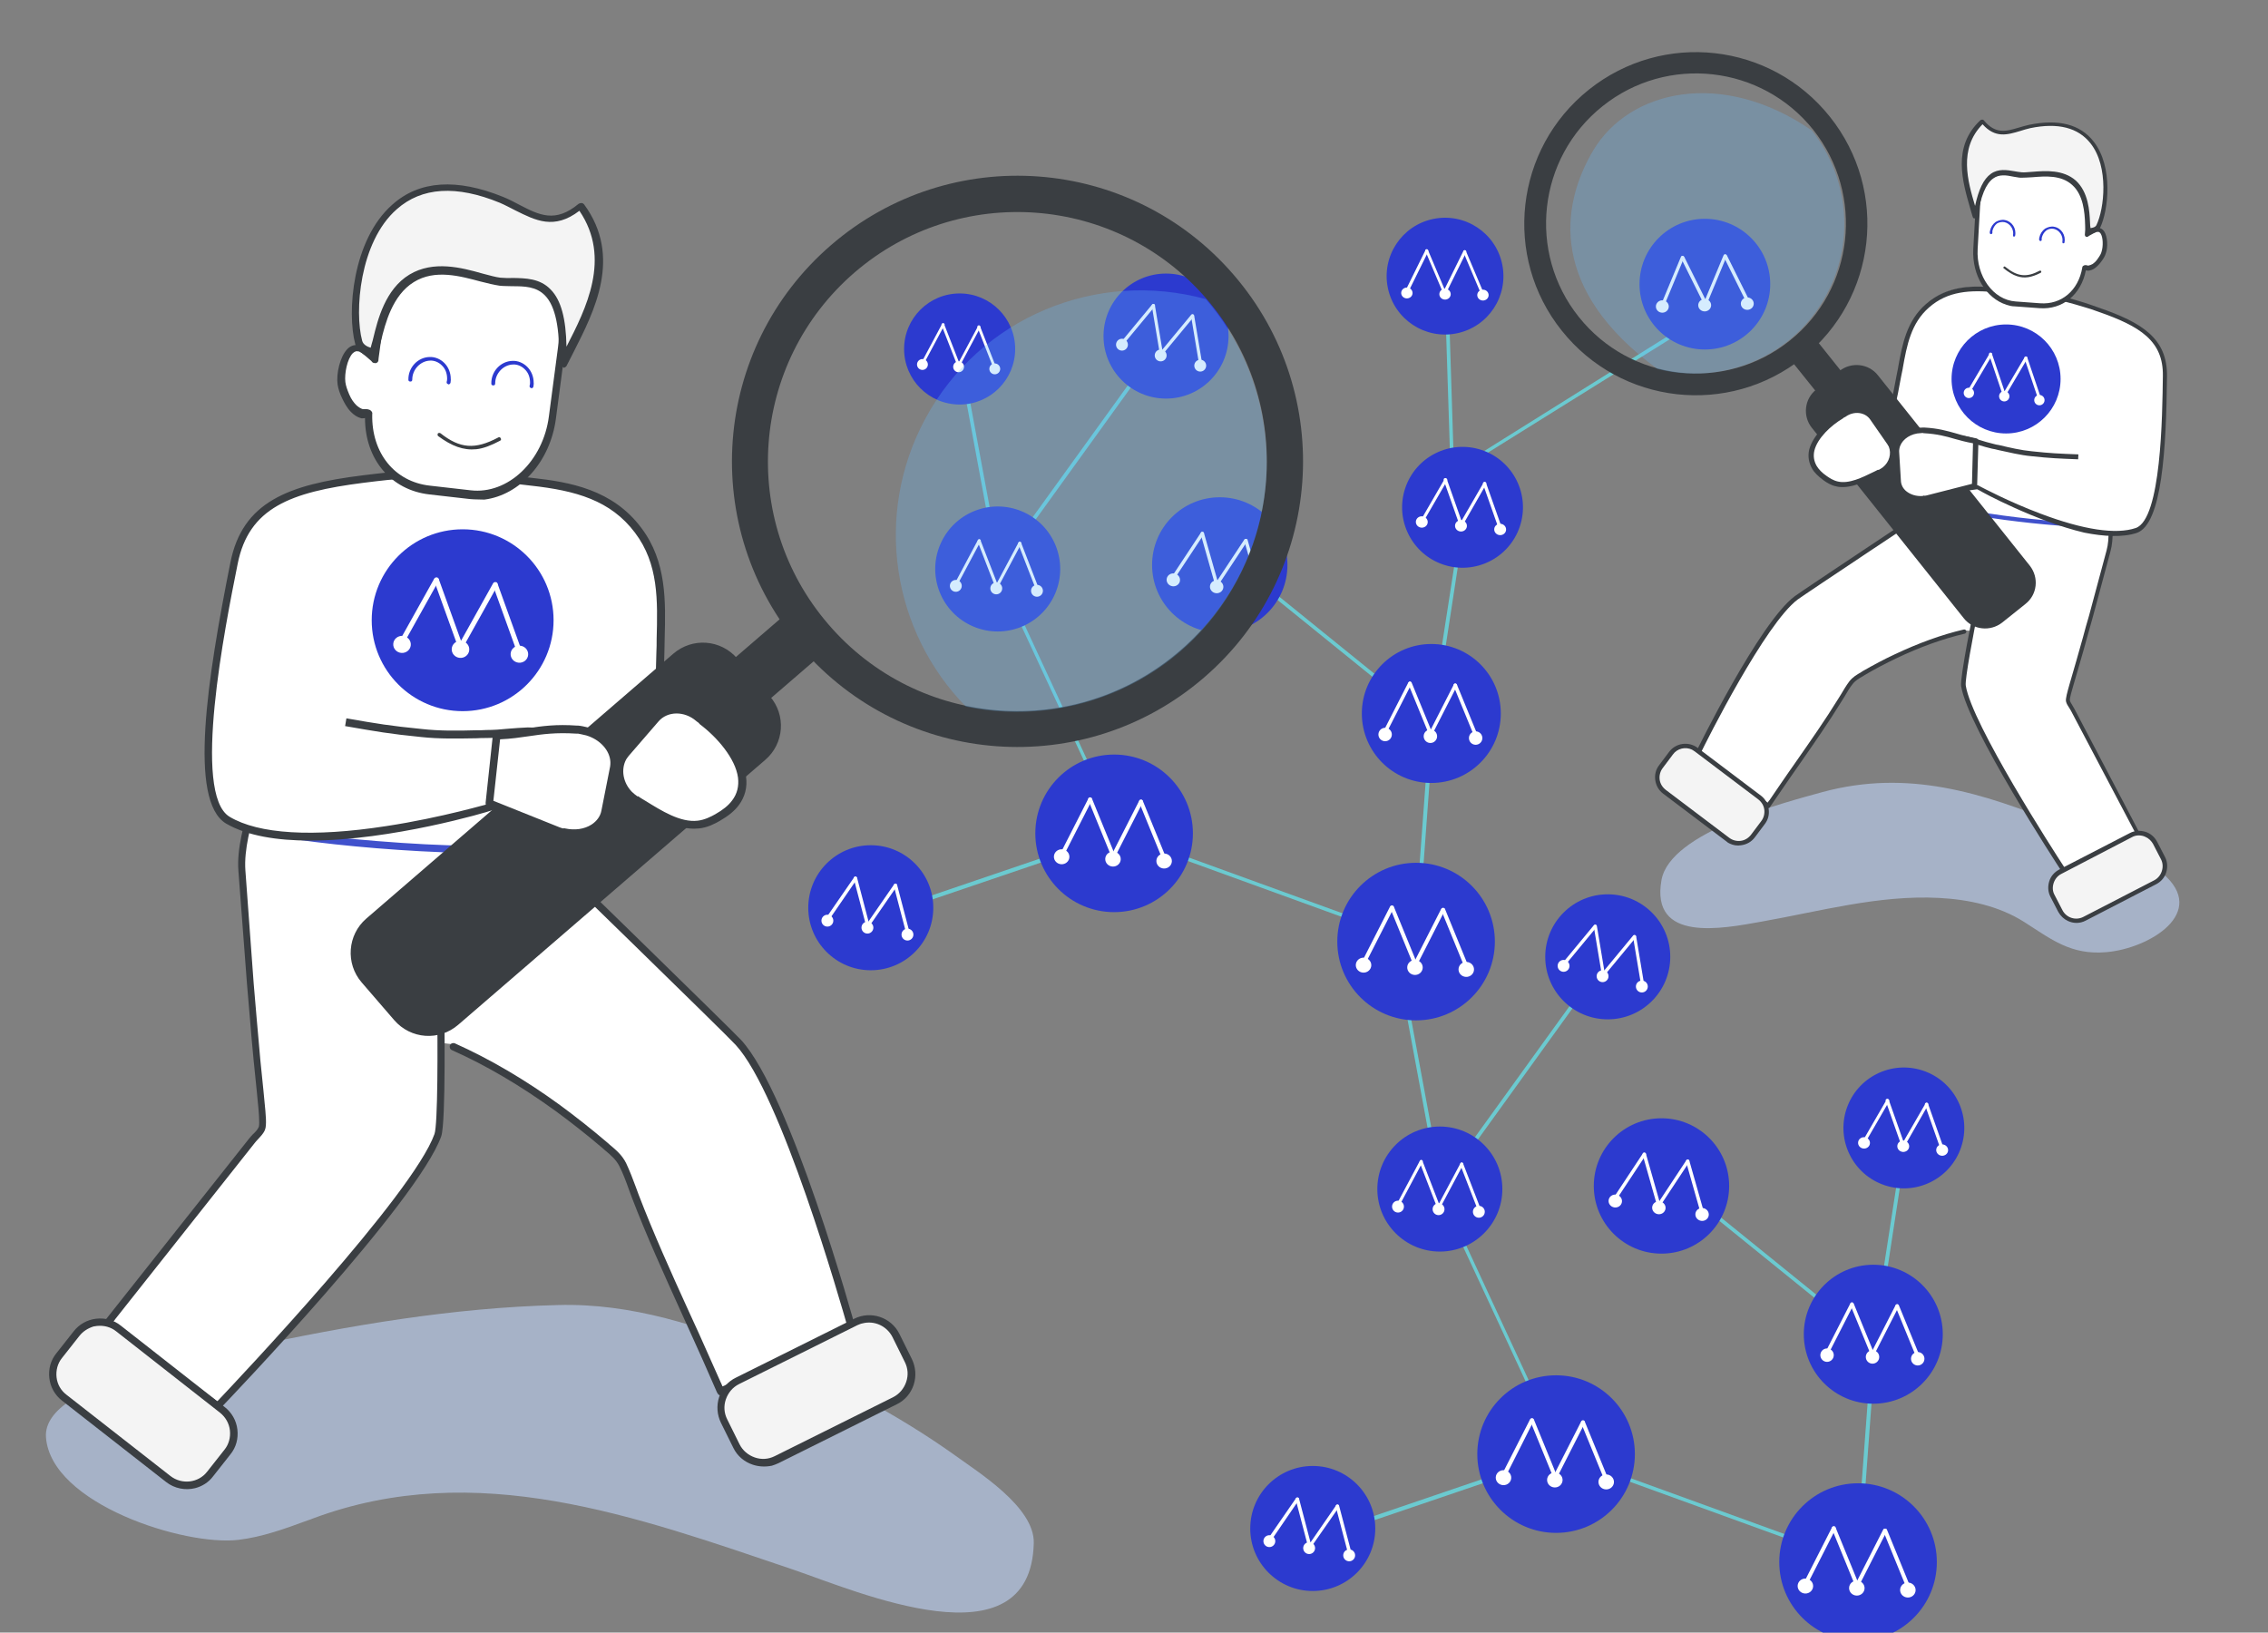 <?xml version="1.0" encoding="utf-8"?>
<!-- Generator: Adobe Illustrator 23.1.1, SVG Export Plug-In . SVG Version: 6.00 Build 0)  -->
<svg version="1.1" id="Layer_1" xmlns="http://www.w3.org/2000/svg" xmlns:xlink="http://www.w3.org/1999/xlink" x="0px" y="0px"
	 viewBox="0 0 878 632" style="enable-background:new 0 0 878 632;" xml:space="preserve">
<rect x="0" y="0" width="878" height="632" fill="#808080" stroke="none"/>
<style type="text/css">
	.st0{display:none;}
	.st1{display:inline;}
	.st2{fill:#3D52BC;}
	.st3{fill:#6BCAD0;}
	.st4{fill:#2C3ACF;}
	.st5{fill:#FFFFFF;}
	.st6{fill:#A6B2C7;}
	.st7{fill:#3A3E42;}
	.st8{fill:#F4F4F4;}
	.st9{fill:#4051CC;}
	.st10{opacity:0.28;enable-background:new    ;}
	.st11{fill:#68B9FC;}
</style>
<g id="bg_2_" class="st0">
	<g id="bg" class="st1">
		<rect x="-0.1" class="st2" width="877.8" height="632"/>
	</g>
</g>
<g id="chain_copy">
	<g id="link">
		<g>
			<path class="st3" d="M561.6,184.2L559,103c0-0.4,0.3-0.7,0.7-0.7s0.7,0.3,0.7,0.7l2.5,78.9l87.9-55c0.4-0.2,0.8-0.1,1,0.2
				c0.2,0.4,0.1,0.8-0.2,1L561.6,184.2z"/>
		</g>
	</g>
	<g id="logo_32_">
		<g>
			<g>
				<g>
					<g>
						<ellipse class="st4" cx="660" cy="110" rx="25.3" ry="25.3"/>
					</g>
				</g>
			</g>
		</g>
		<g>
			<g>
				<g>
					<g>
						<g>
							<g>
								<path class="st5" d="M676.1,117.1l-8.8-17.7c-0.1-0.3,0-0.7,0.3-0.9c0.3-0.1,0.7,0,0.9,0.3l8.8,17.7c0.1,0.3,0,0.7-0.3,0.9
									c-0.1,0-0.2,0.1-0.2,0.1C676.4,117.4,676.2,117.3,676.1,117.1z"/>
							</g>
						</g>
					</g>
				</g>
				<g>
					<g>
						<g>
							<g>
								<path class="st5" d="M660,118c-0.3-0.1-0.5-0.5-0.4-0.8l7.6-18.3c0.1-0.3,0.5-0.5,0.8-0.4s0.5,0.5,0.4,0.8l-7.6,18.3
									c-0.1,0.3-0.3,0.4-0.6,0.4C660.2,118,660.1,118,660,118z"/>
							</g>
						</g>
					</g>
				</g>
				<g>
					<g>
						<g>
							<g>
								<path class="st5" d="M659.6,117.7l-8.8-17.7c-0.1-0.3,0-0.7,0.3-0.9c0.3-0.1,0.7,0,0.9,0.3l8.8,17.7c0.1,0.3,0,0.7-0.3,0.9
									c-0.1,0-0.2,0.1-0.2,0.1C660,118,659.8,117.9,659.6,117.7z"/>
							</g>
						</g>
					</g>
				</g>
				<g>
					<g>
						<g>
							<g>
								<path class="st5" d="M643.5,118.6c-0.3-0.1-0.5-0.5-0.4-0.8l7.6-18.3c0.1-0.3,0.5-0.5,0.8-0.4s0.5,0.5,0.4,0.8l-7.6,18.3
									c-0.1,0.3-0.3,0.4-0.6,0.4C643.7,118.6,643.6,118.6,643.5,118.6z"/>
							</g>
						</g>
					</g>
				</g>
			</g>
			<g>
				<g>
					<g>
						<g>
							
								<ellipse transform="matrix(0.999 -3.414174e-02 3.414174e-02 0.999 -3.62 23.172)" class="st5" cx="676.7" cy="117.6" rx="2.5" ry="2.4"/>
						</g>
					</g>
				</g>
			</g>
			<g>
				<g>
					<g>
						<g>
							
								<ellipse transform="matrix(0.999 -3.414174e-02 3.414174e-02 0.999 -3.651 22.609)" class="st5" cx="660.2" cy="118.2" rx="2.5" ry="2.4"/>
						</g>
					</g>
				</g>
			</g>
			<g>
				<g>
					<g>
						<g>
							
								<ellipse transform="matrix(0.999 -3.414174e-02 3.414174e-02 0.999 -3.677 22.049)" class="st5" cx="643.8" cy="118.7" rx="2.5" ry="2.4"/>
						</g>
					</g>
				</g>
			</g>
		</g>
	</g>
	<g id="logo_2_">
		<g>
			<g>
				<g>
					<g>
						
							<ellipse transform="matrix(0.98 -0.2 0.2 0.98 -10.043 114.191)" class="st4" cx="559.3" cy="106.7" rx="22.6" ry="22.6"/>
					</g>
				</g>
			</g>
		</g>
		<g>
			<g>
				<g>
					<g>
						<g>
							<g>
								<path class="st5" d="M573.4,113.9l-6.9-16.3c-0.1-0.3,0-0.6,0.3-0.7s0.6,0,0.7,0.3l6.9,16.3c0.1,0.3,0,0.6-0.3,0.7
									c-0.1,0-0.1,0.1-0.2,0.1C573.7,114.3,573.5,114.2,573.4,113.9z"/>
							</g>
						</g>
					</g>
				</g>
				<g>
					<g>
						<g>
							<g>
								<path class="st5" d="M559,113.8c-0.3-0.1-0.4-0.5-0.3-0.8l7.8-15.8c0.1-0.3,0.5-0.4,0.8-0.3s0.4,0.5,0.3,0.8l-7.8,15.8
									c-0.1,0.3-0.3,0.3-0.5,0.3C559.1,113.9,559.1,113.9,559,113.8z"/>
							</g>
						</g>
					</g>
				</g>
				<g>
					<g>
						<g>
							<g>
								<path class="st5" d="M558.7,113.5l-6.9-16.3c-0.1-0.3,0-0.6,0.3-0.7s0.6,0,0.7,0.3l6.9,16.3c0.1,0.3,0,0.6-0.3,0.7
									c-0.1,0-0.1,0.1-0.2,0.1S558.8,113.7,558.7,113.5z"/>
							</g>
						</g>
					</g>
				</g>
				<g>
					<g>
						<g>
							<g>
								<path class="st5" d="M544.3,113.5c-0.3-0.1-0.4-0.5-0.3-0.8l7.8-15.8c0.1-0.3,0.5-0.4,0.8-0.3s0.4,0.5,0.3,0.8l-7.8,15.8
									c-0.1,0.3-0.3,0.3-0.5,0.3C544.5,113.5,544.4,113.5,544.3,113.5z"/>
							</g>
						</g>
					</g>
				</g>
			</g>
			<g>
				<g>
					<g>
						<g>
							
								<ellipse transform="matrix(2.692690e-02 -1 1 2.692690e-02 444.127 685.153)" class="st5" cx="574" cy="114.5" rx="2.1" ry="2.2"/>
						</g>
					</g>
				</g>
			</g>
			<g>
				<g>
					<g>
						<g>
							
								<ellipse transform="matrix(2.692690e-02 -1 1 2.692690e-02 430.248 670.106)" class="st5" cx="559.3" cy="114.1" rx="2.1" ry="2.2"/>
						</g>
					</g>
				</g>
			</g>
			<g>
				<g>
					<g>
						<g>
							
								<ellipse transform="matrix(2.692690e-02 -1 1 2.692690e-02 416.274 654.957)" class="st5" cx="544.6" cy="113.7" rx="2.1" ry="2.2"/>
						</g>
					</g>
				</g>
			</g>
		</g>
	</g>
	<g id="m_2_">
		<g>
			<g>
				<path class="st3" d="M604.2,563.9c-0.3-0.1-0.6-0.5-0.4-0.9c0.1-0.4,0.5-0.6,0.9-0.4l113.8,41.3l6.2-83.7c0-0.4,0.4-0.7,0.8-0.7
					l0,0c0.4,0,0.7,0.3,0.7,0.8l-6.3,85.6L604.2,563.9z"/>
			</g>
		</g>
		<g>
			<g>
				<path class="st3" d="M506.1,596.4c-0.2-0.4,0.1-0.8,0.4-0.9l97-33l-47.1-101.4l-0.2-0.4l0.9-1.3c-0.1-0.1-0.2-0.2-0.3-0.4
					l-15-81c-0.1-0.4,0.2-0.8,0.6-0.8c0.4-0.1,0.8,0.2,0.8,0.6l14.9,80.3l63.5-88c0.2-0.3,0.7-0.4,1-0.1c0.3,0.2,0.4,0.7,0.1,1
					l-64.9,90L605,562.8c0,0.1,0,0.1,0,0.1c0.1,0.1,0.1,0.1,0.1,0.2l0,0c0.1,0.1,0,0.2,0,0.3l0,0l0,0c0,0.1-0.1,0.2-0.2,0.3l0,0
					c-0.1,0.1-0.2,0.1-0.2,0.1c-0.1,0-0.1,0-0.1,0L507,597c-0.1,0.1-0.2,0.1-0.3,0.1C506.4,597,506.2,596.9,506.1,596.4z"/>
			</g>
		</g>
		<g>
			<g>
				<path class="st3" d="M640.5,452.3c-0.3-0.2-0.3-0.7-0.1-1s0.7-0.3,1-0.1l83.5,67.6l12.5-80.8c0.1-0.4,0.4-0.6,0.8-0.6
					c0.4,0.1,0.6,0.4,0.6,0.8L726,521.5L640.5,452.3z"/>
			</g>
		</g>
		<g id="logo_31_">
			<g>
				<g>
					<g>
						<g>
							<ellipse class="st4" cx="719.3" cy="604.7" rx="30.5" ry="30.5"/>
						</g>
					</g>
				</g>
			</g>
			<g>
				<g>
					<g>
						<g>
							<g>
								<g>
									<path class="st5" d="M699.1,613.6c-0.1,0-0.2-0.1-0.3-0.1c-0.4-0.2-0.5-0.7-0.4-1l10.8-21.2c0.2-0.4,0.7-0.5,1-0.4
										c0.4,0.2,0.5,0.7,0.4,1l-10.8,21.2C699.7,613.5,699.4,613.7,699.1,613.6z"/>
								</g>
							</g>
						</g>
					</g>
					<g>
						<g>
							<g>
								<g>
									<path class="st5" d="M718.9,614.4c-0.4,0-0.6-0.1-0.7-0.5l-9-22c-0.1-0.4,0-0.9,0.4-1s0.9,0,1,0.4l9,22
										c0.1,0.4,0,0.9-0.4,1C719.1,614.4,718.9,614.5,718.9,614.4z"/>
								</g>
							</g>
						</g>
					</g>
					<g>
						<g>
							<g>
								<g>
									<path class="st5" d="M718.9,614.5c-0.1,0-0.2-0.1-0.3-0.1c-0.4-0.2-0.5-0.7-0.4-1l10.8-21.2c0.2-0.4,0.7-0.5,1-0.4
										c0.4,0.2,0.5,0.7,0.4,1L719.6,614C719.5,614.3,719.1,614.4,718.9,614.5z"/>
								</g>
							</g>
						</g>
					</g>
					<g>
						<g>
							<g>
								<g>
									<path class="st5" d="M738.8,615.3c-0.4,0-0.6-0.1-0.7-0.5l-9-22c-0.1-0.4,0-0.9,0.4-1s0.9,0,1,0.4l9,22
										c0.1,0.4,0,0.9-0.4,1C738.8,615.2,738.8,615.3,738.8,615.3z"/>
								</g>
							</g>
						</g>
					</g>
				</g>
				<g>
					<g>
						<g>
							<g>
								
									<ellipse transform="matrix(4.200508e-02 -0.999 0.999 4.200508e-02 56.263 1286.492)" class="st5" cx="699" cy="613.9" rx="2.9" ry="3"/>
							</g>
						</g>
					</g>
				</g>
				<g>
					<g>
						<g>
							<g>
								
									<ellipse transform="matrix(4.200508e-02 -0.999 0.999 4.200508e-02 74.543 1307.141)" class="st5" cx="718.9" cy="614.7" rx="2.9" ry="3"/>
							</g>
						</g>
					</g>
				</g>
				<g>
					<g>
						<g>
							<g>
								
									<ellipse transform="matrix(4.200508e-02 -0.999 0.999 4.200508e-02 92.768 1327.643)" class="st5" cx="738.7" cy="615.4" rx="2.9" ry="3"/>
							</g>
						</g>
					</g>
				</g>
			</g>
		</g>
		<g id="logo_30_">
			<g>
				<g>
					<g>
						<g>
							<ellipse class="st4" cx="602.4" cy="562.9" rx="30.5" ry="30.5"/>
						</g>
					</g>
				</g>
			</g>
			<g>
				<g>
					<g>
						<g>
							<g>
								<g>
									<path class="st5" d="M582.2,571.8c-0.1,0-0.2-0.1-0.3-0.1c-0.4-0.2-0.5-0.7-0.4-1l10.8-21.2c0.2-0.4,0.7-0.5,1-0.4
										c0.4,0.2,0.5,0.7,0.4,1L583,571.3C582.8,571.6,582.5,571.8,582.2,571.8z"/>
								</g>
							</g>
						</g>
					</g>
					<g>
						<g>
							<g>
								<g>
									<path class="st5" d="M602.1,572.6c-0.4,0-0.6-0.1-0.7-0.5l-9-22c-0.1-0.4,0-0.9,0.4-1s0.9,0,1,0.4l9,22
										c0.1,0.4,0,0.9-0.4,1C602.1,572.6,602.1,572.6,602.1,572.6z"/>
								</g>
							</g>
						</g>
					</g>
					<g>
						<g>
							<g>
								<g>
									<path class="st5" d="M602,572.6c-0.1,0-0.2-0.1-0.3-0.1c-0.4-0.2-0.5-0.7-0.4-1l10.8-21.2c0.2-0.4,0.7-0.5,1-0.4
										c0.4,0.2,0.5,0.7,0.4,1l-10.8,21.2C602.6,572.4,602.2,572.6,602,572.6z"/>
								</g>
							</g>
						</g>
					</g>
					<g>
						<g>
							<g>
								<g>
									<path class="st5" d="M621.8,573.4c-0.4,0-0.6-0.1-0.7-0.5l-9-22c-0.1-0.4,0-0.9,0.4-1s0.9,0,1,0.4l9,22
										c0.1,0.4,0,0.9-0.4,1C622,573.4,621.9,573.4,621.8,573.4z"/>
								</g>
							</g>
						</g>
					</g>
				</g>
				<g>
					<g>
						<g>
							<g>
								
									<ellipse transform="matrix(4.200508e-02 -0.999 0.999 4.200508e-02 -13.738 1129.523)" class="st5" cx="582.1" cy="571.9" rx="2.9" ry="3"/>
							</g>
						</g>
					</g>
				</g>
				<g>
					<g>
						<g>
							<g>
								
									<ellipse transform="matrix(4.200508e-02 -0.999 0.999 4.200508e-02 4.302 1150.252)" class="st5" cx="602" cy="572.9" rx="2.9" ry="3"/>
							</g>
						</g>
					</g>
				</g>
				<g>
					<g>
						<g>
							<g>
								
									<ellipse transform="matrix(4.200508e-02 -0.999 0.999 4.200508e-02 22.66 1170.764)" class="st5" cx="621.8" cy="573.6" rx="2.9" ry="3"/>
							</g>
						</g>
					</g>
				</g>
			</g>
		</g>
		<g id="logo_29_">
			<g>
				<g>
					<g>
						<g>
							<ellipse class="st4" cx="643.2" cy="459.1" rx="26.2" ry="26.2"/>
						</g>
					</g>
				</g>
			</g>
			<g>
				<g>
					<g>
						<g>
							<g>
								<g>
									<path class="st5" d="M625.1,464.6c0,0-0.1-0.1-0.2-0.1c-0.3-0.2-0.4-0.7-0.2-0.9l11.3-17.1c0.2-0.3,0.7-0.4,0.9-0.2
										c0.3,0.2,0.4,0.7,0.2,0.9l-11.3,17.1C625.6,464.5,625.4,464.7,625.1,464.6z"/>
								</g>
							</g>
						</g>
					</g>
					<g>
						<g>
							<g>
								<g>
									<path class="st5" d="M642,467.2c-0.3,0-0.5-0.2-0.5-0.5l-5.6-19.7c0-0.4,0.1-0.8,0.5-0.8s0.8,0.1,0.8,0.5l5.6,19.7
										c0,0.4-0.1,0.8-0.5,0.8C642.1,467.2,642,467.3,642,467.2z"/>
								</g>
							</g>
						</g>
					</g>
					<g>
						<g>
							<g>
								<g>
									<path class="st5" d="M641.9,467.3c0,0-0.1-0.1-0.2-0.1c-0.3-0.2-0.4-0.7-0.2-0.9l11.3-17.1c0.2-0.3,0.7-0.4,0.9-0.2
										c0.3,0.2,0.4,0.7,0.2,0.9L642.6,467C642.5,467.2,642.2,467.3,641.9,467.3z"/>
								</g>
							</g>
						</g>
					</g>
					<g>
						<g>
							<g>
								<g>
									<path class="st5" d="M658.8,469.9c-0.3,0-0.5-0.2-0.5-0.5l-5.6-19.7c0-0.4,0.1-0.8,0.5-0.8s0.8,0.1,0.8,0.5l5.6,19.7
										c0,0.4-0.1,0.8-0.5,0.8C659,469.9,658.9,469.9,658.8,469.9z"/>
								</g>
							</g>
						</g>
					</g>
				</g>
				<g>
					<g>
						<g>
							<g>
								
									<ellipse transform="matrix(0.155 -0.988 0.988 0.155 69.104 1010.478)" class="st5" cx="625.1" cy="464.9" rx="2.5" ry="2.6"/>
							</g>
						</g>
					</g>
				</g>
				<g>
					<g>
						<g>
							<g>
								
									<ellipse transform="matrix(0.155 -0.988 0.988 0.155 80.789 1029.383)" class="st5" cx="642" cy="467.5" rx="2.5" ry="2.6"/>
							</g>
						</g>
					</g>
				</g>
				<g>
					<g>
						<g>
							<g>
								
									<ellipse transform="matrix(0.155 -0.988 0.988 0.155 92.346 1048.161)" class="st5" cx="658.8" cy="470.1" rx="2.5" ry="2.6"/>
							</g>
						</g>
					</g>
				</g>
			</g>
		</g>
		<g id="logo_28_">
			<g>
				<g>
					<g>
						<g>
							
								<ellipse transform="matrix(0.317 -0.948 0.948 0.317 89.35 997.392)" class="st4" cx="737.5" cy="436.6" rx="23.4" ry="23.4"/>
						</g>
					</g>
				</g>
			</g>
			<g>
				<g>
					<g>
						<g>
							<g>
								<g>
									<path class="st5" d="M721.5,442.6c-0.1,0-0.1-0.1-0.2-0.1c-0.3-0.2-0.4-0.5-0.2-0.8l9.2-15.9c0.2-0.3,0.5-0.4,0.8-0.2
										c0.3,0.2,0.4,0.5,0.2,0.8l-9.2,15.9C722,442.5,721.7,442.6,721.5,442.6z"/>
								</g>
							</g>
						</g>
					</g>
					<g>
						<g>
							<g>
								<g>
									<path class="st5" d="M736.6,443.9c-0.2,0-0.4-0.1-0.5-0.4l-6.1-17.3c-0.1-0.3,0-0.7,0.4-0.8c0.3-0.1,0.7,0,0.8,0.4
										l6.1,17.3c0.1,0.3,0,0.7-0.4,0.8C736.8,444,736.7,444,736.6,443.9z"/>
								</g>
							</g>
						</g>
					</g>
					<g>
						<g>
							<g>
								<g>
									<path class="st5" d="M736.6,444c-0.1,0-0.1-0.1-0.2-0.1c-0.3-0.2-0.4-0.5-0.2-0.8l9.2-15.9c0.2-0.3,0.5-0.4,0.8-0.2
										c0.3,0.2,0.4,0.5,0.2,0.8l-9.1,15.9C737.1,443.9,736.8,444,736.6,444z"/>
								</g>
							</g>
						</g>
					</g>
					<g>
						<g>
							<g>
								<g>
									<path class="st5" d="M751.8,445.4c-0.2,0-0.4-0.1-0.5-0.4l-6.1-17.3c-0.1-0.3,0-0.7,0.4-0.8c0.3-0.1,0.7,0,0.8,0.4
										l6.1,17.3c0.1,0.3,0,0.7-0.4,0.8C752,445.4,751.9,445.4,751.8,445.4z"/>
								</g>
							</g>
						</g>
					</g>
				</g>
				<g>
					<g>
						<g>
							<g>
								
									<ellipse transform="matrix(9.418532e-02 -0.996 0.996 9.418532e-02 212.735 1119.245)" class="st5" cx="721.4" cy="442.7" rx="2.2" ry="2.3"/>
							</g>
						</g>
					</g>
				</g>
				<g>
					<g>
						<g>
							<g>
								
									<ellipse transform="matrix(9.418532e-02 -0.996 0.996 9.418532e-02 225.092 1135.555)" class="st5" cx="736.6" cy="444.1" rx="2.2" ry="2.3"/>
							</g>
						</g>
					</g>
				</g>
				<g>
					<g>
						<g>
							<g>
								
									<ellipse transform="matrix(9.418532e-02 -0.996 0.996 9.418532e-02 237.34 1151.946)" class="st5" cx="751.7" cy="445.5" rx="2.2" ry="2.3"/>
							</g>
						</g>
					</g>
				</g>
			</g>
		</g>
		<g id="logo_27_">
			<g>
				<g>
					<g>
						<g>
							<ellipse class="st4" cx="725.2" cy="516.5" rx="26.9" ry="26.9"/>
						</g>
					</g>
				</g>
			</g>
			<g>
				<g>
					<g>
						<g>
							<g>
								<g>
									<path class="st5" d="M707.3,524.4c-0.1,0-0.2-0.1-0.3-0.1c-0.3-0.2-0.5-0.7-0.3-0.9l9.6-18.8c0.2-0.3,0.7-0.5,0.9-0.3
										c0.3,0.2,0.5,0.7,0.3,0.9l-9.6,18.8C707.8,524.2,707.6,524.4,707.3,524.4z"/>
								</g>
							</g>
						</g>
					</g>
					<g>
						<g>
							<g>
								<g>
									<path class="st5" d="M724.8,525.1c-0.2,0-0.5-0.2-0.5-0.5l-8-19.5c-0.1-0.4,0.1-0.8,0.4-0.9c0.4-0.1,0.8,0.1,0.9,0.4
										l8,19.5c0.1,0.4-0.1,0.8-0.4,0.9C725,525.1,724.9,525.1,724.8,525.1z"/>
								</g>
							</g>
						</g>
					</g>
					<g>
						<g>
							<g>
								<g>
									<path class="st5" d="M724.8,525.1c-0.1,0-0.2-0.1-0.3-0.1c-0.3-0.2-0.5-0.7-0.3-0.9l9.6-18.8c0.2-0.3,0.7-0.5,0.9-0.3
										c0.3,0.2,0.5,0.7,0.3,0.9l-9.6,18.8C725.3,525,725,525.1,724.8,525.1z"/>
								</g>
							</g>
						</g>
					</g>
					<g>
						<g>
							<g>
								<g>
									<path class="st5" d="M742.3,525.8c-0.2,0-0.5-0.2-0.5-0.5l-8-19.5c-0.1-0.4,0.1-0.8,0.4-0.9c0.4-0.1,0.8,0.1,0.9,0.4
										l8,19.5c0.1,0.4-0.1,0.8-0.4,0.9C742.4,525.8,742.4,525.9,742.3,525.8z"/>
								</g>
							</g>
						</g>
					</g>
				</g>
				<g>
					<g>
						<g>
							<g>
								<ellipse class="st5" cx="707.3" cy="524.6" rx="2.6" ry="2.6"/>
							</g>
						</g>
					</g>
				</g>
				<g>
					<g>
						<g>
							<g>
								<ellipse class="st5" cx="724.9" cy="525.3" rx="2.6" ry="2.6"/>
							</g>
						</g>
					</g>
				</g>
				<g>
					<g>
						<g>
							<g>
								<ellipse class="st5" cx="742.4" cy="526" rx="2.6" ry="2.6"/>
							</g>
						</g>
					</g>
				</g>
			</g>
		</g>
		<g id="logo_26_">
			<g>
				<g>
					<g>
						<g>
							<ellipse class="st4" cx="622.4" cy="370.4" rx="24.2" ry="24.2"/>
						</g>
					</g>
				</g>
			</g>
			<g>
				<g>
					<g>
						<g>
							<g>
								<g>
									<path class="st5" d="M605.3,373.7c-0.1,0-0.1-0.1-0.2-0.1c-0.3-0.2-0.3-0.6-0.1-0.9l12-14.5c0.2-0.3,0.6-0.3,0.9-0.1
										c0.3,0.2,0.3,0.6,0.1,0.9l-12,14.5C605.8,373.6,605.6,373.8,605.3,373.7z"/>
								</g>
							</g>
						</g>
					</g>
					<g>
						<g>
							<g>
								<g>
									<path class="st5" d="M620.5,377.8c-0.2-0.1-0.4-0.2-0.4-0.5l-3.1-18.6c-0.1-0.3,0.1-0.6,0.5-0.7c0.3-0.1,0.6,0.1,0.7,0.5
										l3.1,18.6c0.1,0.3-0.1,0.6-0.5,0.7C620.6,377.7,620.5,377.8,620.5,377.8z"/>
								</g>
							</g>
						</g>
					</g>
					<g>
						<g>
							<g>
								<g>
									<path class="st5" d="M620.5,377.7c-0.1,0-0.1-0.1-0.2-0.1c-0.3-0.2-0.3-0.6-0.1-0.9l12-14.5c0.2-0.3,0.6-0.3,0.9-0.1
										c0.3,0.2,0.3,0.6,0.1,0.9l-12,14.5C621,377.8,620.7,377.8,620.5,377.7z"/>
								</g>
							</g>
						</g>
					</g>
					<g>
						<g>
							<g>
								<g>
									<path class="st5" d="M635.7,381.8c-0.2-0.1-0.4-0.2-0.4-0.5l-3.1-18.6c-0.1-0.3,0.1-0.6,0.5-0.7c0.3-0.1,0.6,0.1,0.7,0.5
										l3.1,18.6c0.1,0.3-0.1,0.6-0.5,0.7C635.8,381.9,635.7,381.9,635.7,381.8z"/>
								</g>
							</g>
						</g>
					</g>
				</g>
				<g>
					<g>
						<g>
							<g>
								<ellipse class="st5" cx="605.3" cy="373.9" rx="2.3" ry="2.3"/>
							</g>
						</g>
					</g>
				</g>
				<g>
					<g>
						<g>
							<g>
								<ellipse class="st5" cx="620.4" cy="377.9" rx="2.3" ry="2.3"/>
							</g>
						</g>
					</g>
				</g>
				<g>
					<g>
						<g>
							<g>
								<ellipse class="st5" cx="635.6" cy="381.9" rx="2.3" ry="2.3"/>
							</g>
						</g>
					</g>
				</g>
			</g>
		</g>
		<g id="logo_25_">
			<g>
				<g>
					<g>
						<g>
							<ellipse class="st4" cx="508.2" cy="591.7" rx="24.2" ry="24.2"/>
						</g>
					</g>
				</g>
			</g>
			<g>
				<g>
					<g>
						<g>
							<g>
								<g>
									<path class="st5" d="M491.4,596.5c-0.1,0-0.1-0.1-0.2-0.1c-0.3-0.2-0.3-0.6-0.2-0.9l10.7-15.5c0.2-0.3,0.6-0.3,0.9-0.2
										c0.3,0.2,0.3,0.6,0.2,0.9l-10.6,15.5C491.9,596.5,491.7,596.6,491.4,596.5z"/>
								</g>
							</g>
						</g>
					</g>
					<g>
						<g>
							<g>
								<g>
									<path class="st5" d="M506.9,599.3c-0.3,0-0.5-0.2-0.5-0.5l-4.8-18.3c-0.1-0.3,0.1-0.7,0.5-0.8c0.3-0.1,0.7,0.1,0.8,0.5
										l4.8,18.3c0.1,0.3-0.1,0.7-0.5,0.8C507,599.3,506.9,599.3,506.9,599.3z"/>
								</g>
							</g>
						</g>
					</g>
					<g>
						<g>
							<g>
								<g>
									<path class="st5" d="M506.9,599.3c-0.1,0-0.1-0.1-0.2-0.1c-0.3-0.2-0.3-0.6-0.2-0.9l10.7-15.5c0.2-0.3,0.6-0.3,0.9-0.2
										c0.3,0.2,0.3,0.6,0.2,0.9L507.5,599C507.4,599.2,507.1,599.3,506.9,599.3z"/>
								</g>
							</g>
						</g>
					</g>
					<g>
						<g>
							<g>
								<g>
									<path class="st5" d="M522.4,602c-0.3,0-0.5-0.2-0.5-0.5l-4.8-18.3c-0.1-0.3,0.1-0.7,0.5-0.8c0.3-0.1,0.7,0.1,0.8,0.5
										l4.8,18.3c0.1,0.3-0.1,0.7-0.5,0.8C522.5,602,522.4,602,522.4,602z"/>
								</g>
							</g>
						</g>
					</g>
				</g>
				<g>
					<g>
						<g>
							<g>
								<ellipse class="st5" cx="491.4" cy="596.6" rx="2.3" ry="2.3"/>
							</g>
						</g>
					</g>
				</g>
				<g>
					<g>
						<g>
							<g>
								<ellipse class="st5" cx="506.8" cy="599.3" rx="2.3" ry="2.3"/>
							</g>
						</g>
					</g>
				</g>
				<g>
					<g>
						<g>
							<g>
								<ellipse class="st5" cx="522.3" cy="602.1" rx="2.3" ry="2.3"/>
							</g>
						</g>
					</g>
				</g>
			</g>
		</g>
		<g id="logo_7_">
			<g>
				<g>
					<g>
						<g>
							<ellipse class="st4" cx="557.4" cy="460.3" rx="24.2" ry="24.2"/>
						</g>
					</g>
				</g>
			</g>
			<g>
				<g>
					<g>
						<g>
							<g>
								<g>
									<path class="st5" d="M541.2,466.9c-0.1,0-0.1-0.1-0.2-0.1c-0.3-0.2-0.4-0.5-0.2-0.8l8.9-16.7c0.2-0.3,0.5-0.4,0.8-0.2
										c0.3,0.2,0.4,0.5,0.2,0.8l-8.9,16.7C541.6,466.9,541.4,467,541.2,466.9z"/>
								</g>
							</g>
						</g>
					</g>
					<g>
						<g>
							<g>
								<g>
									<path class="st5" d="M556.9,468c-0.3,0-0.5-0.1-0.5-0.4l-6.8-17.6c-0.1-0.3,0-0.6,0.3-0.8c0.3-0.1,0.6,0,0.8,0.3l6.8,17.6
										c0.1,0.3,0,0.6-0.3,0.8C557,467.9,556.9,468,556.9,468z"/>
								</g>
							</g>
						</g>
					</g>
					<g>
						<g>
							<g>
								<g>
									<path class="st5" d="M556.9,467.9c-0.1,0-0.1-0.1-0.2-0.1c-0.3-0.2-0.4-0.5-0.2-0.8l8.9-16.7c0.2-0.3,0.5-0.4,0.8-0.2
										c0.3,0.2,0.4,0.5,0.2,0.8l-8.9,16.7C557.3,467.8,557,467.9,556.9,467.9z"/>
								</g>
							</g>
						</g>
					</g>
					<g>
						<g>
							<g>
								<g>
									<path class="st5" d="M572.6,468.8c-0.3,0-0.5-0.1-0.5-0.4l-6.8-17.5c-0.1-0.3,0-0.6,0.3-0.8c0.3-0.1,0.6,0,0.8,0.3
										l6.8,17.6c0.1,0.3,0,0.6-0.3,0.8C572.6,468.8,572.6,468.9,572.6,468.8z"/>
								</g>
							</g>
						</g>
					</g>
				</g>
				<g>
					<g>
						<g>
							<g>
								<ellipse class="st5" cx="541.2" cy="467.1" rx="2.3" ry="2.3"/>
							</g>
						</g>
					</g>
				</g>
				<g>
					<g>
						<g>
							<g>
								<ellipse class="st5" cx="556.9" cy="468.1" rx="2.3" ry="2.3"/>
							</g>
						</g>
					</g>
				</g>
				<g>
					<g>
						<g>
							<g>
								<ellipse class="st5" cx="572.5" cy="469.1" rx="2.3" ry="2.3"/>
							</g>
						</g>
					</g>
				</g>
			</g>
		</g>
	</g>
</g>
<g id="chain">
	<g id="m">
		<g>
			<g>
				<path class="st3" d="M433.1,323.6c-0.4-0.1-0.6-0.5-0.4-0.9c0.1-0.4,0.5-0.6,0.9-0.4l113.8,41.3l6.2-83.7c0-0.4,0.4-0.7,0.8-0.7
					l0,0c0.4,0,0.7,0.3,0.7,0.8l-6.3,85.6L433.1,323.6z"/>
			</g>
		</g>
		<g>
			<g>
				<path class="st3" d="M335.1,356.1c-0.2-0.4,0.1-0.8,0.4-0.9l97-33l-47.1-101.4l-0.2-0.4l0.9-1.3c-0.1-0.1-0.2-0.2-0.3-0.4
					l-15-81c-0.1-0.4,0.2-0.8,0.6-0.8c0.4-0.1,0.8,0.2,0.8,0.6l14.9,80.3l63.5-88c0.2-0.3,0.7-0.4,1-0.1c0.3,0.2,0.4,0.7,0.1,1
					l-64.9,90L434,322.5c0,0.1,0,0.1,0,0.1c0.1,0.1,0.1,0.1,0.1,0.2l0,0c0.1,0.1,0,0.2,0,0.3l0,0l0,0c0,0.1-0.1,0.2-0.2,0.3l0,0
					c-0.1,0.1-0.2,0.1-0.2,0.1c-0.1,0-0.1,0-0.1,0l-97.7,33.2c-0.1,0.1-0.2,0.1-0.3,0.1C335.4,356.7,335.1,356.6,335.1,356.1z"/>
			</g>
		</g>
		<g>
			<g>
				<path class="st3" d="M469.4,211.9c-0.3-0.2-0.3-0.7-0.1-1c0.2-0.3,0.7-0.3,1-0.1l83.5,67.6l12.5-80.8c0.1-0.4,0.4-0.6,0.8-0.6
					c0.4,0.1,0.6,0.4,0.6,0.8l-12.8,83.3L469.4,211.9z"/>
			</g>
		</g>
		<g id="logo_12_">
			<g>
				<g>
					<g>
						<g>
							<ellipse class="st4" cx="548.2" cy="364.5" rx="30.5" ry="30.5"/>
						</g>
					</g>
				</g>
			</g>
			<g>
				<g>
					<g>
						<g>
							<g>
								<g>
									<path class="st5" d="M528,373.3c-0.1,0-0.2-0.1-0.3-0.1c-0.4-0.2-0.5-0.7-0.4-1l10.8-21.2c0.2-0.4,0.7-0.5,1-0.4
										c0.4,0.2,0.5,0.7,0.4,1l-10.8,21.2C528.6,373.2,528.3,373.4,528,373.3z"/>
								</g>
							</g>
						</g>
					</g>
					<g>
						<g>
							<g>
								<g>
									<path class="st5" d="M547.9,374.1c-0.4,0-0.6-0.1-0.7-0.5l-9-22c-0.1-0.4,0-0.9,0.4-1s0.9,0,1,0.4l9,22
										c0.1,0.4,0,0.9-0.4,1C548,374.1,547.9,374.2,547.9,374.1z"/>
								</g>
							</g>
						</g>
					</g>
					<g>
						<g>
							<g>
								<g>
									<path class="st5" d="M547.8,374.2c-0.1,0-0.2-0.1-0.3-0.1c-0.4-0.2-0.5-0.7-0.4-1l10.8-21.2c0.2-0.4,0.7-0.5,1-0.4
										c0.4,0.2,0.5,0.7,0.4,1l-10.8,21.2C548.4,374,548.1,374.1,547.8,374.2z"/>
								</g>
							</g>
						</g>
					</g>
					<g>
						<g>
							<g>
								<g>
									<path class="st5" d="M567.7,375c-0.4,0-0.6-0.1-0.7-0.5l-9-22c-0.1-0.4,0-0.9,0.4-1s0.9,0,1,0.4l9,22c0.1,0.4,0,0.9-0.4,1
										C567.8,374.9,567.7,375,567.7,375z"/>
								</g>
							</g>
						</g>
					</g>
				</g>
				<g>
					<g>
						<g>
							<g>
								
									<ellipse transform="matrix(4.200508e-02 -0.999 0.999 4.200508e-02 132.561 885.305)" class="st5" cx="527.9" cy="373.5" rx="2.9" ry="3"/>
							</g>
						</g>
					</g>
				</g>
				<g>
					<g>
						<g>
							<g>
								
									<ellipse transform="matrix(4.200508e-02 -0.999 0.999 4.200508e-02 150.737 906.045)" class="st5" cx="547.8" cy="374.4" rx="2.9" ry="3"/>
							</g>
						</g>
					</g>
				</g>
				<g>
					<g>
						<g>
							<g>
								
									<ellipse transform="matrix(4.200508e-02 -0.999 0.999 4.200508e-02 168.962 926.547)" class="st5" cx="567.6" cy="375.2" rx="2.9" ry="3"/>
							</g>
						</g>
					</g>
				</g>
			</g>
		</g>
		<g id="logo_11_">
			<g>
				<g>
					<g>
						<g>
							<ellipse class="st4" cx="431.3" cy="322.6" rx="30.5" ry="30.5"/>
						</g>
					</g>
				</g>
			</g>
			<g>
				<g>
					<g>
						<g>
							<g>
								<g>
									<path class="st5" d="M411.2,331.5c-0.1,0-0.2-0.1-0.3-0.1c-0.4-0.2-0.5-0.7-0.4-1l10.8-21.2c0.2-0.4,0.7-0.5,1-0.4
										c0.4,0.2,0.5,0.7,0.4,1L411.9,331C411.8,331.3,411.5,331.5,411.2,331.5z"/>
								</g>
							</g>
						</g>
					</g>
					<g>
						<g>
							<g>
								<g>
									<path class="st5" d="M431,332.2c-0.4,0-0.6-0.1-0.7-0.5l-9-22c-0.1-0.4,0-0.9,0.4-1s0.9,0,1,0.4l9,22c0.1,0.4,0,0.9-0.4,1
										C431.1,332.2,431,332.3,431,332.2z"/>
								</g>
							</g>
						</g>
					</g>
					<g>
						<g>
							<g>
								<g>
									<path class="st5" d="M430.9,332.3c-0.1,0-0.2-0.1-0.3-0.1c-0.4-0.2-0.5-0.7-0.4-1L441,310c0.2-0.4,0.7-0.5,1-0.4
										c0.4,0.2,0.5,0.7,0.4,1l-10.8,21.2C431.5,332.1,431.1,332.3,430.9,332.3z"/>
								</g>
							</g>
						</g>
					</g>
					<g>
						<g>
							<g>
								<g>
									<path class="st5" d="M450.7,333.1c-0.4,0-0.6-0.1-0.7-0.5l-9-22c-0.1-0.4,0-0.9,0.4-1s0.9,0,1,0.4l9,22
										c0.1,0.4,0,0.9-0.4,1C450.9,333,450.8,333.1,450.7,333.1z"/>
								</g>
							</g>
						</g>
					</g>
				</g>
				<g>
					<g>
						<g>
							<g>
								
									<ellipse transform="matrix(4.200508e-02 -0.999 0.999 4.200508e-02 62.456 728.427)" class="st5" cx="411.1" cy="331.6" rx="2.9" ry="3"/>
							</g>
						</g>
					</g>
				</g>
				<g>
					<g>
						<g>
							<g>
								
									<ellipse transform="matrix(4.200508e-02 -0.999 0.999 4.200508e-02 80.6 749.064)" class="st5" cx="430.9" cy="332.5" rx="2.9" ry="3"/>
							</g>
						</g>
					</g>
				</g>
				<g>
					<g>
						<g>
							<g>
								
									<ellipse transform="matrix(4.200508e-02 -0.999 0.999 4.200508e-02 98.763 769.565)" class="st5" cx="450.7" cy="333.3" rx="2.9" ry="3"/>
							</g>
						</g>
					</g>
				</g>
			</g>
		</g>
		<g id="logo_10_">
			<g>
				<g>
					<g>
						<g>
							<ellipse class="st4" cx="472.2" cy="218.7" rx="26.2" ry="26.2"/>
						</g>
					</g>
				</g>
			</g>
			<g>
				<g>
					<g>
						<g>
							<g>
								<g>
									<path class="st5" d="M454,224.3c0,0-0.1-0.1-0.2-0.1c-0.3-0.2-0.4-0.7-0.2-0.9l11.3-17.1c0.2-0.3,0.7-0.4,0.9-0.2
										c0.3,0.2,0.4,0.7,0.2,0.9L454.7,224C454.6,224.2,454.3,224.4,454,224.3z"/>
								</g>
							</g>
						</g>
					</g>
					<g>
						<g>
							<g>
								<g>
									<path class="st5" d="M470.9,226.9c-0.3,0-0.5-0.2-0.5-0.5l-5.6-19.7c0-0.4,0.1-0.8,0.5-0.8s0.8,0.1,0.8,0.5l5.6,19.7
										c0,0.4-0.1,0.8-0.5,0.8C471.1,226.9,471,227,470.9,226.9z"/>
								</g>
							</g>
						</g>
					</g>
					<g>
						<g>
							<g>
								<g>
									<path class="st5" d="M470.8,227c0,0-0.1-0.1-0.2-0.1c-0.3-0.2-0.4-0.7-0.2-0.9l11.3-17.1c0.2-0.3,0.7-0.4,0.9-0.2
										c0.3,0.2,0.4,0.7,0.2,0.9l-11.3,17.1C471.4,226.9,471.1,226.9,470.8,227z"/>
								</g>
							</g>
						</g>
					</g>
					<g>
						<g>
							<g>
								<g>
									<path class="st5" d="M487.8,229.6c-0.3,0-0.5-0.2-0.5-0.5l-5.6-19.7c0-0.4,0.1-0.8,0.5-0.8s0.8,0.1,0.8,0.5l5.6,19.7
										c0,0.4-0.1,0.8-0.5,0.8C487.9,229.6,487.8,229.6,487.8,229.6z"/>
								</g>
							</g>
						</g>
					</g>
				</g>
				<g>
					<g>
						<g>
							<g>
								
									<ellipse transform="matrix(0.155 -0.988 0.988 0.155 162.03 638.322)" class="st5" cx="454.1" cy="224.5" rx="2.5" ry="2.6"/>
							</g>
						</g>
					</g>
				</g>
				<g>
					<g>
						<g>
							<g>
								
									<ellipse transform="matrix(0.155 -0.988 0.988 0.155 173.537 657.184)" class="st5" cx="470.9" cy="227.2" rx="2.5" ry="2.6"/>
							</g>
						</g>
					</g>
				</g>
				<g>
					<g>
						<g>
							<g>
								
									<ellipse transform="matrix(0.155 -0.988 0.988 0.155 185.272 676.005)" class="st5" cx="487.7" cy="229.7" rx="2.5" ry="2.6"/>
							</g>
						</g>
					</g>
				</g>
			</g>
		</g>
		<g id="logo_9_">
			<g>
				<g>
					<g>
						<g>
							
								<ellipse transform="matrix(0.317 -0.948 0.948 0.317 200.543 671.109)" class="st4" cx="566.4" cy="196.3" rx="23.4" ry="23.4"/>
						</g>
					</g>
				</g>
			</g>
			<g>
				<g>
					<g>
						<g>
							<g>
								<g>
									<path class="st5" d="M550.4,202.3c-0.1,0-0.1-0.1-0.2-0.1c-0.3-0.2-0.4-0.5-0.2-0.8l9.2-15.9c0.2-0.3,0.5-0.4,0.8-0.2
										s0.4,0.5,0.2,0.8L551,202C550.9,202.2,550.7,202.3,550.4,202.3z"/>
								</g>
							</g>
						</g>
					</g>
					<g>
						<g>
							<g>
								<g>
									<path class="st5" d="M565.5,203.6c-0.2,0-0.4-0.1-0.5-0.4l-6.1-17.3c-0.1-0.3,0-0.7,0.4-0.8c0.3-0.1,0.7,0,0.8,0.4
										l6.1,17.3c0.1,0.3,0,0.7-0.4,0.8C565.7,203.7,565.7,203.7,565.5,203.6z"/>
								</g>
							</g>
						</g>
					</g>
					<g>
						<g>
							<g>
								<g>
									<path class="st5" d="M565.5,203.7c-0.1,0-0.1-0.1-0.2-0.1c-0.3-0.2-0.4-0.5-0.2-0.8l9.2-15.9c0.2-0.3,0.5-0.4,0.8-0.2
										s0.4,0.5,0.2,0.8l-9.1,15.9C566,203.6,565.7,203.7,565.5,203.7z"/>
								</g>
							</g>
						</g>
					</g>
					<g>
						<g>
							<g>
								<g>
									<path class="st5" d="M580.7,205.1c-0.2,0-0.4-0.1-0.5-0.4l-6.1-17.3c-0.1-0.3,0-0.7,0.4-0.8c0.3-0.1,0.7,0,0.8,0.4
										l6.1,17.3c0.1,0.3,0,0.7-0.4,0.8C580.9,205.1,580.8,205.1,580.7,205.1z"/>
								</g>
							</g>
						</g>
					</g>
				</g>
				<g>
					<g>
						<g>
							<g>
								
									<ellipse transform="matrix(9.418532e-02 -0.996 0.996 9.418532e-02 297.081 731.209)" class="st5" cx="550.4" cy="202.3" rx="2.2" ry="2.3"/>
							</g>
						</g>
					</g>
				</g>
				<g>
					<g>
						<g>
							<g>
								
									<ellipse transform="matrix(9.418532e-02 -0.996 0.996 9.418532e-02 309.33 747.6)" class="st5" cx="565.5" cy="203.8" rx="2.2" ry="2.3"/>
							</g>
						</g>
					</g>
				</g>
				<g>
					<g>
						<g>
							<g>
								
									<ellipse transform="matrix(9.418532e-02 -0.996 0.996 9.418532e-02 321.686 763.91)" class="st5" cx="580.6" cy="205.2" rx="2.2" ry="2.3"/>
							</g>
						</g>
					</g>
				</g>
			</g>
		</g>
		<g id="logo_8_">
			<g>
				<g>
					<g>
						<g>
							<ellipse class="st4" cx="554.1" cy="276.2" rx="26.9" ry="26.9"/>
						</g>
					</g>
				</g>
			</g>
			<g>
				<g>
					<g>
						<g>
							<g>
								<g>
									<path class="st5" d="M536.2,284c-0.1,0-0.2-0.1-0.3-0.1c-0.3-0.2-0.5-0.7-0.3-0.9l9.6-18.8c0.2-0.3,0.7-0.5,0.9-0.3
										c0.3,0.2,0.5,0.7,0.3,0.9l-9.6,18.8C536.7,283.9,536.5,284.1,536.2,284z"/>
								</g>
							</g>
						</g>
					</g>
					<g>
						<g>
							<g>
								<g>
									<path class="st5" d="M553.7,284.8c-0.2,0-0.5-0.2-0.5-0.5l-8-19.5c-0.1-0.4,0.1-0.8,0.4-0.9s0.8,0.1,0.9,0.4l8,19.5
										c0.1,0.4-0.1,0.8-0.4,0.9C553.9,284.8,553.8,284.8,553.7,284.8z"/>
								</g>
							</g>
						</g>
					</g>
					<g>
						<g>
							<g>
								<g>
									<path class="st5" d="M553.8,284.8c-0.1,0-0.2-0.1-0.3-0.1c-0.3-0.2-0.5-0.7-0.3-0.9l9.6-18.8c0.2-0.3,0.7-0.5,0.9-0.3
										c0.3,0.2,0.5,0.7,0.3,0.9l-9.6,18.8C554.3,284.6,554,284.8,553.8,284.8z"/>
								</g>
							</g>
						</g>
					</g>
					<g>
						<g>
							<g>
								<g>
									<path class="st5" d="M571.2,285.5c-0.2,0-0.5-0.2-0.5-0.5l-8-19.5c-0.1-0.4,0.1-0.8,0.4-0.9s0.8,0.1,0.9,0.4l8,19.5
										c0.1,0.4-0.1,0.8-0.4,0.9C571.4,285.5,571.3,285.5,571.2,285.5z"/>
								</g>
							</g>
						</g>
					</g>
				</g>
				<g>
					<g>
						<g>
							<g>
								
									<ellipse transform="matrix(4.200507e-02 -0.999 0.999 4.200507e-02 229.676 808.163)" class="st5" cx="536.3" cy="284.3" rx="2.6" ry="2.6"/>
							</g>
						</g>
					</g>
				</g>
				<g>
					<g>
						<g>
							<g>
								
									<ellipse transform="matrix(4.200507e-02 -0.999 0.999 4.200507e-02 245.863 826.302)" class="st5" cx="553.8" cy="284.9" rx="2.6" ry="2.6"/>
							</g>
						</g>
					</g>
				</g>
				<g>
					<g>
						<g>
							<g>
								
									<ellipse transform="matrix(4.200510e-02 -0.999 0.999 4.200510e-02 261.849 844.445)" class="st5" cx="571.3" cy="285.7" rx="2.6" ry="2.6"/>
							</g>
						</g>
					</g>
				</g>
			</g>
		</g>
		<g id="logo_6_">
			<g>
				<g>
					<g>
						<g>
							<ellipse class="st4" cx="451.4" cy="130.1" rx="24.2" ry="24.2"/>
						</g>
					</g>
				</g>
			</g>
			<g>
				<g>
					<g>
						<g>
							<g>
								<g>
									<path class="st5" d="M434.3,133.4c-0.1,0-0.1-0.1-0.2-0.1c-0.3-0.2-0.3-0.6-0.1-0.9l12-14.5c0.2-0.3,0.6-0.3,0.9-0.1
										c0.3,0.2,0.3,0.6,0.1,0.9l-12,14.5C434.7,133.3,434.5,133.5,434.3,133.4z"/>
								</g>
							</g>
						</g>
					</g>
					<g>
						<g>
							<g>
								<g>
									<path class="st5" d="M449.4,137.5c-0.2-0.1-0.4-0.2-0.4-0.5l-3.1-18.6c-0.1-0.3,0.1-0.6,0.5-0.7c0.3-0.1,0.6,0.1,0.7,0.5
										l3.1,18.6c0.1,0.3-0.1,0.6-0.5,0.7C449.5,137.4,449.5,137.5,449.4,137.5z"/>
								</g>
							</g>
						</g>
					</g>
					<g>
						<g>
							<g>
								<g>
									<path class="st5" d="M449.4,137.4c-0.1,0-0.1-0.1-0.2-0.1c-0.3-0.2-0.3-0.6-0.1-0.9l12-14.5c0.2-0.3,0.6-0.3,0.9-0.1
										c0.3,0.2,0.3,0.6,0.1,0.9l-12,14.5C449.9,137.4,449.6,137.5,449.4,137.4z"/>
								</g>
							</g>
						</g>
					</g>
					<g>
						<g>
							<g>
								<g>
									<path class="st5" d="M464.6,141.5c-0.2-0.1-0.4-0.2-0.4-0.5l-3.1-18.6c-0.1-0.3,0.1-0.6,0.5-0.7c0.3-0.1,0.6,0.1,0.7,0.5
										l3.1,18.6c0.1,0.3-0.1,0.6-0.5,0.7C464.7,141.5,464.7,141.5,464.6,141.5z"/>
								</g>
							</g>
						</g>
					</g>
				</g>
				<g>
					<g>
						<g>
							<g>
								
									<ellipse transform="matrix(0.259 -0.966 0.966 0.259 192.9 518.385)" class="st5" cx="434.3" cy="133.5" rx="2.3" ry="2.3"/>
							</g>
						</g>
					</g>
				</g>
				<g>
					<g>
						<g>
							<g>
								
									<ellipse transform="matrix(0.259 -0.966 0.966 0.259 200.035 535.979)" class="st5" cx="449.3" cy="137.6" rx="2.3" ry="2.3"/>
							</g>
						</g>
					</g>
				</g>
				<g>
					<g>
						<g>
							<g>
								
									<ellipse transform="matrix(0.259 -0.966 0.966 0.259 207.523 553.674)" class="st5" cx="464.6" cy="141.6" rx="2.3" ry="2.3"/>
							</g>
						</g>
					</g>
				</g>
			</g>
		</g>
		<g id="logo_5_">
			<g>
				<g>
					<g>
						<g>
							<ellipse class="st4" cx="337.1" cy="351.4" rx="24.2" ry="24.2"/>
						</g>
					</g>
				</g>
			</g>
			<g>
				<g>
					<g>
						<g>
							<g>
								<g>
									<path class="st5" d="M320.3,356.2c-0.1,0-0.1-0.1-0.2-0.1c-0.3-0.2-0.3-0.6-0.2-0.9l10.7-15.5c0.2-0.3,0.6-0.3,0.9-0.2
										c0.3,0.2,0.3,0.6,0.2,0.9L321,356C320.9,356.2,320.6,356.2,320.3,356.2z"/>
								</g>
							</g>
						</g>
					</g>
					<g>
						<g>
							<g>
								<g>
									<path class="st5" d="M335.8,358.9c-0.3,0-0.5-0.2-0.5-0.5l-4.8-18.3c-0.1-0.3,0.1-0.7,0.5-0.8c0.3-0.1,0.7,0.1,0.8,0.5
										l4.8,18.3c0.1,0.3-0.1,0.7-0.5,0.8C335.9,359,335.9,359,335.8,358.9z"/>
								</g>
							</g>
						</g>
					</g>
					<g>
						<g>
							<g>
								<g>
									<path class="st5" d="M335.8,358.9c-0.1,0-0.1-0.1-0.2-0.1c-0.3-0.2-0.3-0.6-0.2-0.9l10.7-15.5c0.2-0.3,0.6-0.3,0.9-0.2
										c0.3,0.2,0.3,0.6,0.2,0.9l-10.7,15.5C336.3,358.9,336,359,335.8,358.9z"/>
								</g>
							</g>
						</g>
					</g>
					<g>
						<g>
							<g>
								<g>
									<path class="st5" d="M351.3,361.7c-0.3,0-0.5-0.2-0.5-0.5l-4.8-18.3c-0.1-0.3,0.1-0.7,0.5-0.8c0.3-0.1,0.7,0.1,0.8,0.5
										l4.8,18.3c0.1,0.3-0.1,0.7-0.5,0.8C351.4,361.7,351.4,361.7,351.3,361.7z"/>
								</g>
							</g>
						</g>
					</g>
				</g>
				<g>
					<g>
						<g>
							<g>
								<ellipse class="st5" cx="320.3" cy="356.4" rx="2.3" ry="2.3"/>
							</g>
						</g>
					</g>
				</g>
				<g>
					<g>
						<g>
							<g>
								<ellipse class="st5" cx="335.8" cy="359.1" rx="2.3" ry="2.3"/>
							</g>
						</g>
					</g>
				</g>
				<g>
					<g>
						<g>
							<g>
								<ellipse class="st5" cx="351.3" cy="361.8" rx="2.3" ry="2.3"/>
							</g>
						</g>
					</g>
				</g>
			</g>
		</g>
		<g id="logo_4_">
			<g>
				<g>
					<g>
						<g>
							
								<ellipse transform="matrix(0.435 -0.9 0.9 0.435 20.202 472.232)" class="st4" cx="386.3" cy="220" rx="24.2" ry="24.2"/>
						</g>
					</g>
				</g>
			</g>
			<g>
				<g>
					<g>
						<g>
							<g>
								<g>
									<path class="st5" d="M370.1,226.6c-0.1,0-0.1-0.1-0.2-0.1c-0.3-0.2-0.4-0.5-0.2-0.8l8.9-16.7c0.2-0.3,0.5-0.4,0.8-0.2
										s0.4,0.5,0.2,0.8l-8.9,16.7C370.6,226.6,370.4,226.6,370.1,226.6z"/>
								</g>
							</g>
						</g>
					</g>
					<g>
						<g>
							<g>
								<g>
									<path class="st5" d="M385.8,227.7c-0.3,0-0.5-0.1-0.5-0.4l-6.8-17.6c-0.1-0.3,0-0.6,0.3-0.8c0.3-0.1,0.6,0,0.8,0.3
										l6.8,17.6c0.1,0.3,0,0.6-0.3,0.8C385.9,227.6,385.8,227.7,385.8,227.7z"/>
								</g>
							</g>
						</g>
					</g>
					<g>
						<g>
							<g>
								<g>
									<path class="st5" d="M385.8,227.6c-0.1,0-0.1-0.1-0.2-0.1c-0.3-0.2-0.4-0.5-0.2-0.8l8.9-16.7c0.2-0.3,0.5-0.4,0.8-0.2
										s0.4,0.5,0.2,0.8l-8.9,16.7C386.3,227.5,386,227.6,385.8,227.6z"/>
								</g>
							</g>
						</g>
					</g>
					<g>
						<g>
							<g>
								<g>
									<path class="st5" d="M401.5,228.5c-0.3,0-0.5-0.1-0.5-0.4l-6.8-17.5c-0.1-0.3,0-0.6,0.3-0.8c0.3-0.1,0.6,0,0.8,0.3
										l6.8,17.6c0.1,0.3,0,0.6-0.3,0.8C401.6,228.5,401.5,228.6,401.5,228.5z"/>
								</g>
							</g>
						</g>
					</g>
				</g>
				<g>
					<g>
						<g>
							<g>
								
									<ellipse transform="matrix(6.034476e-02 -0.998 0.998 6.034476e-02 121.439 582.475)" class="st5" cx="370.1" cy="226.7" rx="2.3" ry="2.3"/>
							</g>
						</g>
					</g>
				</g>
				<g>
					<g>
						<g>
							<g>
								
									<ellipse transform="matrix(6.034476e-02 -0.998 0.998 6.034476e-02 135.164 598.965)" class="st5" cx="385.7" cy="227.7" rx="2.3" ry="2.3"/>
							</g>
						</g>
					</g>
				</g>
				<g>
					<g>
						<g>
							<g>
								
									<ellipse transform="matrix(6.034476e-02 -0.998 0.998 6.034476e-02 148.97 615.602)" class="st5" cx="401.5" cy="228.7" rx="2.3" ry="2.3"/>
							</g>
						</g>
					</g>
				</g>
			</g>
		</g>
		<g id="logo_3_">
			<g>
				<g>
					<g>
						<g>
							<ellipse class="st4" cx="371.5" cy="135.1" rx="21.5" ry="21.5"/>
						</g>
					</g>
				</g>
			</g>
			<g>
				<g>
					<g>
						<g>
							<g>
								<g>
									<path class="st5" d="M357.2,141c-0.1,0-0.1-0.1-0.2-0.1c-0.3-0.2-0.4-0.5-0.2-0.7l7.9-14.8c0.2-0.3,0.5-0.4,0.7-0.2
										c0.3,0.2,0.4,0.5,0.2,0.7l-7.9,14.8C357.6,140.9,357.3,141,357.2,141z"/>
								</g>
							</g>
						</g>
					</g>
					<g>
						<g>
							<g>
								<g>
									<path class="st5" d="M371.1,141.9c-0.2,0-0.4-0.2-0.5-0.4l-6.1-15.6c-0.1-0.2,0-0.6,0.3-0.7c0.2-0.1,0.6,0,0.7,0.3
										l6.1,15.6c0.1,0.2,0,0.6-0.3,0.7C371.2,141.8,371.1,141.9,371.1,141.9z"/>
								</g>
							</g>
						</g>
					</g>
					<g>
						<g>
							<g>
								<g>
									<path class="st5" d="M371.1,141.9c-0.1,0-0.1-0.1-0.2-0.1c-0.3-0.2-0.4-0.5-0.2-0.7l7.9-14.8c0.2-0.3,0.5-0.4,0.7-0.2
										s0.4,0.5,0.2,0.7l-7.9,14.8C371.5,141.7,371.3,141.8,371.1,141.9z"/>
								</g>
							</g>
						</g>
					</g>
					<g>
						<g>
							<g>
								<g>
									<path class="st5" d="M385,142.7c-0.2,0-0.4-0.2-0.5-0.4l-6.1-15.6c-0.1-0.2,0-0.6,0.3-0.7c0.2-0.1,0.6,0,0.7,0.3l6.1,15.6
										c0.1,0.2,0,0.6-0.3,0.7C385.2,142.6,385.1,142.7,385,142.7z"/>
								</g>
							</g>
						</g>
					</g>
				</g>
				<g>
					<g>
						<g>
							<g>
								<ellipse class="st5" cx="357.1" cy="141.1" rx="2.1" ry="2.1"/>
							</g>
						</g>
					</g>
				</g>
				<g>
					<g>
						<g>
							<g>
								<ellipse class="st5" cx="371.1" cy="142" rx="2.1" ry="2.1"/>
							</g>
						</g>
					</g>
				</g>
				<g>
					<g>
						<g>
							<g>
								<ellipse class="st5" cx="385.1" cy="142.8" rx="2.1" ry="2.1"/>
							</g>
						</g>
					</g>
				</g>
			</g>
		</g>
	</g>
</g>
<g id="large_man">
	<g id="pants">
		<g id="shadow_1_">
			<path class="st6" d="M400.2,597.3c-1.1,48.2-68.5,18.7-93.2,10.3c-60.9-20.6-122.7-43.3-185.8-19.8c-0.7,0.3-1.5,0.6-2.2,0.8
				c-8.7,3.2-17.5,6.4-26.7,7.5c-20.8,2.5-72.6-13.9-74.5-39.7c-1.6-22.1,64.4-31.9,77.8-34.8c39.6-8.5,79.8-15.4,120.4-16.4
				c28.4-0.8,55.5,8.1,81.5,18.9c25.1,10.4,49.7,23.3,71.8,39C378.8,570,400.5,583.4,400.2,597.3z"/>
		</g>
		<g id="bg_1_">
			<g>
				<polygon class="st5" points="101.6,395.3 199.4,407.2 212.5,308.3 121.2,279.5 				"/>
			</g>
		</g>
		<g id="pants_1_">
			<g>
				<g>
					<path class="st5" d="M170.6,386.4c0,0,0.8,47.9-1.1,53.1c-9.1,25.5-85.3,104.9-85.3,104.9l-42.9-31.9l1.8-2.2l-1.8,2.2
						c0.1-0.1,0.1-0.1,0.2-0.2c5.7-7.1,11.3-14.3,17-21.4c9.4-11.8,18.8-23.7,28.1-35.5c3.6-4.5,7.2-9.1,10.8-13.6
						c1.2-1.6,3.2-3.1,4-4.9c0.7-1.7,0-7.7-0.4-11.1c-0.5-5-1-10.1-1.5-15.1c-1-10-1.6-20-2.6-29.9l-3.3-43.5
						c-1-12.5,5.6-27.7,7.7-38.6"/>
				</g>
				<g>
					<path class="st7" d="M84.5,545.7c0.2-0.1,0.5-0.2,0.7-0.4c3.1-3.2,76.5-79.9,85.6-105.4c1.9-5.2,1.2-48.6,1.2-53.6
						c0-0.8-0.6-1.4-1.4-1.3c-0.8,0-1.4,0.7-1.4,1.4c0.3,19.2,0.3,49-1,52.6c-8.4,23.5-75.7,94.6-84.1,103.5l-40.7-30.3l0.9-1.1
						c0.1-0.1,0.2-0.2,0.2-0.3l54-68.2c0.4-0.5,0.8-1,1.3-1.5c1.1-1.2,2.3-2.4,2.8-3.8c0.7-1.7,0.3-5.9-0.2-10.8l-0.4-4.2
						c-0.4-3.9-0.8-7.9-1.2-11.8c-0.5-5.3-0.9-10.6-1.4-15.8c-0.4-4.6-0.8-9.4-1.2-14.1L95,337c-0.6-8.1,2.1-17.8,4.6-26.3
						c1.2-4.3,2.4-8.3,3.1-11.9c0.1-0.7-0.4-1.5-1.1-1.6c-0.8-0.1-1.5,0.4-1.6,1.1c-0.7,3.5-1.8,7.5-3,11.7
						c-2.5,8.7-5.4,18.6-4.7,27.2l3.3,43.5c0.4,4.7,0.8,9.5,1.2,14.1c0.4,5.2,0.9,10.6,1.4,15.8c0.4,3.9,0.8,7.9,1.2,11.8l0.4,4.2
						c0.3,2.7,0.8,8.3,0.4,9.6c-0.4,1-1.3,2-2.3,2.9c-0.5,0.5-1,1.1-1.5,1.7l-56,70.7c0,0,0,0.1-0.1,0.1c-0.4,0.6-0.3,1.4,0.3,1.9
						c0.1,0.1,0.2,0.1,0.3,0.2l42.6,31.7C83.7,545.7,84.1,545.8,84.5,545.7z"/>
				</g>
			</g>
		</g>
		<g id="leg">
			<g>
				<g>
					<path class="st5" d="M208.7,328.1c0,0,73.3,71.3,77.2,75.5c19.2,20.9,44.2,112,44.2,112L279,538.7l-1.1-2.7l1.2,2.8
						c-1.8-4.1-3.6-8.2-5.4-12.4c-9.3-21.1-19.3-41.9-27.6-63.4c-1.5-4-2.9-8.1-4.8-11.9c-1.6-3.3-4.2-5.2-7-7.6
						c-5.9-5-12-9.9-18.2-14.4c-12.7-9.2-26.1-17.4-40.5-23.8"/>
				</g>
				<g>
					<path class="st7" d="M279.4,540.2c0.1,0,0.1,0,0.2-0.1c0.1,0,0.2-0.1,0.3-0.2l50.8-23c0.6-0.3,1-1,0.8-1.7
						c-1-3.7-25.3-91.6-44.6-112.6c-3.9-4.2-74.2-72.7-77.2-75.6c-0.6-0.6-1.5-0.5-2,0c-0.6,0.6-0.5,1.5,0,2
						c0.7,0.7,73.3,71.3,77.1,75.5c17.6,19.1,40.5,99.4,43.6,110.2l-48.7,22l-0.6-1.4c-0.1-0.1-0.1-0.2-0.2-0.4l-4.1-9.2
						c-2.7-6.2-5.6-12.5-8.4-18.6c-6.6-14.5-13.4-29.6-19.2-44.7c-0.4-1-0.7-2-1.1-3c-1.1-3-2.3-6.1-3.7-9.1
						c-1.6-3.2-3.9-5.1-6.4-7.2l-0.9-0.8c-6.1-5.2-12.2-10-18.3-14.5c-13.6-9.9-27.3-17.9-40.7-23.9c-0.7-0.3-1.6,0-1.9,0.7
						c-0.3,0.7,0,1.6,0.7,1.9c13.3,5.9,26.8,13.9,40.2,23.6c6,4.4,12.1,9.2,18.1,14.3l0.9,0.8c2.4,2,4.4,3.7,5.7,6.3
						c1.4,2.8,2.5,5.7,3.6,8.8c0.4,1,0.7,2,1.1,3c5.8,15.2,12.7,30.3,19.3,44.9c2.8,6.1,5.6,12.4,8.4,18.6l5.4,12.3
						c0,0,0,0.1,0.1,0.1C278,540,278.7,540.3,279.4,540.2z"/>
				</g>
			</g>
		</g>
		<g id="shoe_2_">
			<g>
				<path class="st8" d="M285.1,559.8l-4.8-9.7c-2.8-5.7-0.5-12.7,5.2-15.5l45.8-22.8c5.7-2.8,12.7-0.5,15.5,5.2l4.8,9.7
					c2.8,5.7,0.5,12.7-5.2,15.5L300.7,565C295,567.8,287.9,565.5,285.1,559.8z"/>
			</g>
			<g>
				<path class="st7" d="M291.4,567c-3.3-1.1-6-3.4-7.5-6.5l-4.8-9.7c-1.5-3.1-1.8-6.6-0.7-10s3.4-6,6.5-7.5l45.8-22.8
					c6.4-3.2,14.3-0.6,17.5,5.9l4.8,9.7c1.5,3.1,1.8,6.6,0.7,10c-1.1,3.3-3.4,6-6.5,7.5l-45.8,22.8c-0.8,0.4-1.7,0.7-2.6,1
					C296.3,567.9,293.8,567.8,291.4,567z M331.9,513l-45.8,22.8c-2.4,1.2-4.2,3.3-5.1,5.9c-0.9,2.6-0.7,5.3,0.5,7.7l4.8,9.7
					c1.2,2.4,3.3,4.2,5.9,5.1c2.6,0.9,5.3,0.7,7.7-0.5l45.8-22.8c2.4-1.2,4.2-3.3,5.1-5.9c0.9-2.6,0.7-5.3-0.5-7.7l-4.8-9.7
					c-2.2-4.3-7-6.5-11.6-5.3C333.3,512.4,332.6,512.7,331.9,513z"/>
			</g>
		</g>
		<g id="waist_2_">
			<g>
				<path class="st9" d="M205.4,329.2c0.7-0.2,1.1-0.8,1-1.5c-0.1-0.8-0.8-1.3-1.6-1.2c-11,1.5-32.9,1.2-58.7-0.9
					c-22.8-1.8-42.6-4.7-47.1-6.7c-0.7-0.3-1.5,0-1.8,0.7s0,1.5,0.7,1.8c10,4.6,81.9,11.4,107.4,7.8
					C205.3,329.2,205.4,329.2,205.4,329.2z"/>
			</g>
		</g>
		<g id="shoe_1_">
			<g>
				<path class="st8" d="M22.9,524.8l6.7-8.5c3.9-5,11.2-5.9,16.3-2l40.3,31.5c5,3.9,5.9,11.2,2,16.3l-6.7,8.5
					c-3.9,5-11.2,5.9-16.3,2l-40.3-31.5C19.9,537.1,19,529.8,22.9,524.8z"/>
			</g>
			<g>
				<path class="st7" d="M64.3,573.7L24,542.2c-2.7-2.1-4.5-5.2-4.9-8.7s0.5-6.9,2.7-9.6l6.7-8.5c2.1-2.7,5.2-4.5,8.7-4.9
					s6.9,0.5,9.6,2.7L87,544.7c2.7,2.1,4.5,5.2,4.9,8.7s-0.5,6.9-2.7,9.6l-6.7,8.5c-1.8,2.4-4.3,3.9-7,4.6
					C71.8,577,67.6,576.3,64.3,573.7z M30.7,517.2l-6.7,8.5c-1.7,2.1-2.4,4.8-2.1,7.5s1.7,5.1,3.8,6.7L66,571.4
					c4.4,3.4,10.8,2.7,14.2-1.7l6.7-8.5c1.7-2.1,2.4-4.8,2.1-7.5s-1.7-5.1-3.8-6.8L45,515.4c-2.1-1.7-4.8-2.4-7.5-2.1
					c-0.4,0.1-0.9,0.1-1.3,0.2C34,514.2,32.1,515.4,30.7,517.2z"/>
			</g>
		</g>
	</g>
	<g id="top_7_">
		<path class="st5" d="M258.9,296c-4.6-15.7-3.5-32.3-3.1-48.5c0.4-15,0.8-29.7-8.7-42.4c-10.3-13.7-25.2-17.1-41.3-18.8
			c-4.9-0.5-9.7-1.3-14.5-1.9c-13.7-1.8-27.4-1.5-41.2-0.2c-3.2,0.3-6.3,0.7-9.5,1.1c-27.8,3.5-45.5,9.7-50,32.6
			c-7.1,35.3-17.1,90.6-2.4,99.5c28.2,16.9,102.1-5.1,102.1-5.1l2.2-0.6l26.3,9.7c0.6,0.3,4.1,0.4,4.7,0.5c6,1,8.8-2.8,9.9-8.9
			l3.2-16.9c0.2-0.6,0.3-1.3,0.2-2c0-6.1-5-11.1-11-11c-3.6,0.1-7.2,0-10.9,0.3c-3.5,0.2-7-0.4-10.5-0.3c-5.4,0.1-10.7,0.9-16.1,0.9
			c-8.4,0.1-16.8,0.5-25.2-0.5c-12.1-1.2-17.2-2.1-29.2-4.2"/>
		<path class="st7" d="M120,325.4c-12.6,0-24.3-1.8-32.5-6.6c-14.6-8.8-7.3-56,1.7-101.1c4.7-23.4,22.3-30.1,51.3-33.7
			c3.4-0.4,6.5-0.8,9.5-1.1c15.2-1.5,28.8-1.5,41.5,0.2c1.9,0.2,3.8,0.5,5.7,0.8c2.9,0.4,5.9,0.8,8.8,1.1
			c14.6,1.6,31.2,4.5,42.3,19.4c9.8,13,9.4,28.3,9,43.1v0.2c0,1.6-0.1,3.3-0.1,5c-0.4,14.3-0.9,29.1,3.1,43l-2.9,0.8
			c-4.2-14.4-3.7-29.4-3.3-44c0.1-1.7,0.1-3.3,0.1-4.9v-0.2c0.4-14.9,0.8-29.1-8.4-41.2c-9.4-12.5-22.9-16.3-40.3-18.2
			c-3-0.3-6-0.7-8.9-1.2c-1.9-0.3-3.8-0.5-5.6-0.8c-12.5-1.6-25.9-1.6-40.9-0.2c-3,0.3-6.1,0.7-9.4,1.1
			c-28.3,3.6-44.4,9.7-48.7,31.4c-4.9,24.4-17.8,89.1-3.1,97.9c11.2,6.7,32.2,8,60.6,3.6c21.7-3.3,40.1-8.8,40.3-8.8l2.7-0.7
			l26.7,9.9c0.5,0.1,2.5,0.3,3.3,0.3c0.5,0,0.9,0.1,1,0.1c3.1,0.5,6.8,0.1,8.3-7.7l3.2-17c0.1-0.5,0.2-1,0.2-1.5
			c0-2.7-1-5.1-2.8-6.9s-4.1-2.7-6.6-2.7c0,0,0,0-0.1,0c-1,0-2,0-3,0c-2.5,0-5.2,0.1-7.7,0.3c-2,0.1-4,0-5.9-0.1
			c-1.5-0.1-3.1-0.2-4.7-0.2c-2.5,0-5,0.3-7.5,0.4c-2.8,0.2-5.8,0.5-8.7,0.5c-1.3,0-2.5,0-3.8,0.1c-7.1,0.1-14.4,0.3-21.5-0.5
			c-12.1-1.2-17.1-2.1-29.2-4.2h-0.1l0.5-3h0.1c12,2.1,16.9,2.9,29,4.1c7,0.8,14.2,0.7,21.2,0.5c1.3,0,2.6,0,3.8-0.1
			c2.8,0,5.7-0.2,8.5-0.5c2.5-0.2,5.1-0.4,7.6-0.5c1.7,0,3.4,0.1,5,0.2c1.9,0.1,3.7,0.2,5.5,0.1c2.6-0.2,5.3-0.2,7.9-0.3
			c1,0,2,0,3,0c3.4,0,6.5,1.3,8.8,3.6c2.4,2.4,3.7,5.5,3.7,8.9c0,0.7-0.1,1.6-0.3,2.3l-3.2,16.8c-1.8,9.7-7.4,10.8-11.7,10.1
			c-0.1,0-0.4,0-0.8-0.1c-2.7-0.2-3.6-0.3-4.2-0.5l-25.8-9.5l-1.8,0.5C188.6,314.4,151.4,325.4,120,325.4z M219.5,320.1L219.5,320.1
			L219.5,320.1z"/>
	</g>
	<g id="logo_24_">
		<g>
			<g>
				<g>
					<circle class="st4" cx="179.1" cy="240.1" r="35.2"/>
				</g>
			</g>
		</g>
		<g>
			<g>
				<g>
					<g>
						<g>
							<path class="st5" d="M200.2,252.6l-9.3-25.8c-0.2-0.5,0.1-0.9,0.6-1.2c0.5-0.2,0.9,0.1,1.2,0.6L202,252
								c0.2,0.5-0.1,0.9-0.6,1.2c-0.1,0-0.2,0.1-0.3,0C200.6,253.2,200.3,252.9,200.2,252.6z"/>
						</g>
					</g>
				</g>
				<g>
					<g>
						<g>
							<path class="st5" d="M177.9,251.1c-0.4-0.2-0.6-0.7-0.4-1.3l13.4-24c0.2-0.4,0.7-0.6,1.3-0.4c0.4,0.2,0.6,0.7,0.4,1.3
								l-13.4,24c-0.1,0.3-0.5,0.5-0.9,0.5C178,251.3,177.9,251.2,177.9,251.1z"/>
						</g>
					</g>
				</g>
				<g>
					<g>
						<g>
							<path class="st5" d="M177.4,250.7l-9.3-25.8c-0.2-0.5,0.1-0.9,0.6-1.2c0.5-0.2,0.9,0.1,1.2,0.6l9.3,25.8
								c0.2,0.5-0.1,0.9-0.6,1.2c-0.1,0-0.2,0.1-0.3,0C177.9,251.2,177.5,251,177.4,250.7z"/>
						</g>
					</g>
				</g>
				<g>
					<g>
						<g>
							<path class="st5" d="M155.1,249.3c-0.4-0.2-0.6-0.7-0.4-1.3l13.4-24c0.2-0.4,0.7-0.6,1.3-0.4c0.4,0.2,0.6,0.7,0.4,1.3
								l-13.4,24c-0.1,0.3-0.5,0.5-0.9,0.5C155.3,249.3,155.2,249.3,155.1,249.3z"/>
						</g>
					</g>
				</g>
			</g>
			<g>
				<g>
					<g>
						
							<ellipse transform="matrix(8.331784e-02 -0.997 0.997 8.331784e-02 -68.214 432.544)" class="st5" cx="201" cy="253.3" rx="3.3" ry="3.4"/>
					</g>
				</g>
			</g>
			<g>
				<g>
					<g>
						
							<ellipse transform="matrix(8.331784e-02 -0.997 0.997 8.331784e-02 -87.317 407.994)" class="st5" cx="178.1" cy="251.5" rx="3.3" ry="3.4"/>
					</g>
				</g>
			</g>
			<g>
				<g>
					<g>
						
							<ellipse transform="matrix(8.331784e-02 -0.997 0.997 8.331784e-02 -106.172 383.7)" class="st5" cx="155.5" cy="249.6" rx="3.3" ry="3.4"/>
					</g>
				</g>
			</g>
		</g>
	</g>
	<g id="face_4_">
		<g>
			<g>
				<path class="st5" d="M142.8,160.8c0-0.8-2.1-0.4-2.5-0.5c-1.3-0.3-2.4-1.1-3.2-2c-1.2-1.2-2.2-2.8-3-4.6
					c-0.8-1.6-1.5-3.3-1.8-5.2c-0.6-4.7,1.7-14.3,6.4-13.7c1.4,0.1,1.8,0.6,2.9,1.4c0.2,0.1,3.5,2.8,3.4,3.1l1.6-12.3
					c2.3-18.2,16.7-31.8,31.9-30l15.8,1.8c15.2,1.8,25.6,18.1,23.3,36.3l-3.5,26.5c-2.3,18.2-16.7,31.8-31.9,30l-15.8-1.8
					C152.5,188.3,142.4,177.2,142.8,160.8z"/>
			</g>
			<g>
				<path class="st7" d="M182,193.2l-15.8-1.8l0,0c-14.9-1.7-24.9-13.6-24.9-29.6c-0.1,0-0.1,0-0.3,0.1c-0.5,0-0.9,0.1-1.2,0
					c-1.5-0.4-2.7-1.2-3.9-2.4c-1.6-1.6-2.6-3.6-3.3-5c-1.1-2.2-1.6-3.9-1.9-5.6c-0.6-4.1,0.9-10.8,3.7-13.7
					c1.2-1.3,2.7-1.8,4.3-1.6s2.1,0.7,3,1.3c0.2,0.1,0.4,0.2,0.5,0.3c0.2,0.3,0.9,0.6,1.5,1.2c0.4-3,0.9-7.2,1.2-9.3
					c2.4-19.1,17.5-33.1,33.5-31.2l15.8,1.8c6.8,0.9,13.1,4.4,17.6,10.2c5.8,7.4,8.4,17.6,6.9,27.7l-3.5,26.5
					c-2.2,16.7-14,29.6-27.7,31.3C186,193.3,184.1,193.4,182,193.2z M148.1,127.3c-1.2,9.3-1.6,11.5-1.6,12.1l0,0l0,0
					c0,0.1,0,0.1,0,0.1c-0.1,0.8-0.9,1.3-1.7,1c-0.5,0-0.8-0.4-1.1-0.8c-0.6-0.5-2.6-2.3-3-2.5c-0.2-0.1-0.4-0.4-0.6-0.5
					c-0.7-0.4-0.9-0.7-1.7-0.7c-0.2-0.1-0.9-0.1-1.8,0.7c-2.2,2.2-3.3,8-2.9,11.2c0.2,1.5,0.7,2.9,1.5,4.8s1.8,3.2,2.8,4.2
					c0.8,0.7,1.7,1.3,2.5,1.5c0.1,0,0.3-0.1,0.5,0c0.9-0.1,2.1,0,2.7,0.7c0.4,0.4,0.5,0.8,0.4,1.3c-0.3,15,8.7,26.1,22.3,27.6
					l15.8,1.8c14.4,1.7,28.1-11.3,30.3-28.7l3.5-26.5c1.3-9.5-1.1-18.8-6.5-25.5c-4.1-5.3-9.6-8.5-15.7-9.1L178,98.2
					c-1.7-0.2-3.5-0.2-5.1,0C160.7,100.1,150,111.9,148.1,127.3z M141.4,160.6L141.4,160.6L141.4,160.6z M143.5,139.2L143.5,139.2
					L143.5,139.2z M143.5,139.2L143.5,139.2L143.5,139.2z"/>
			</g>
		</g>
		<g>
			<g>
				<path class="st5" d="M193.3,169.9c-8.7,4.7-14.9,4.6-23.1-1.8"/>
			</g>
			<g>
				<path class="st7" d="M184.4,173.9c2.8-0.3,5.8-1.5,9.2-3.3c0.4-0.2,0.5-0.6,0.2-1c-0.2-0.4-0.6-0.5-1-0.2
					c-8.9,4.7-14.7,4.3-22.3-1.7c-0.4-0.2-0.8-0.1-1,0.1c-0.2,0.4-0.1,0.8,0.1,1C174.9,172.7,179.4,174.4,184.4,173.9z"/>
			</g>
		</g>
		<g>
			<g>
				<path class="st5" d="M190.9,148.4c0.1-4.4,3.4-8,7.5-8.1s7.4,3.4,7.4,7.8c0,0.5-0.1,0.9-0.1,1.4"/>
			</g>
			<g>
				<path class="st4" d="M205.9,150.3c0.3-0.1,0.5-0.3,0.6-0.6c0-0.5,0.2-1.1,0.1-1.5c0-2.4-0.9-4.6-2.5-6.2
					c-1.5-1.5-3.6-2.4-5.7-2.3c-4.5,0.1-8.3,4-8.2,8.8c0,0.5,0.3,0.7,0.8,0.7s0.7-0.3,0.7-0.8c0-3.9,3.2-7.2,6.9-7.3
					c1.6-0.1,3.3,0.6,4.5,1.8c1.4,1.3,2.1,3.1,2.1,5.3c0,0.5-0.1,0.9-0.2,1.2c0,0.5,0.2,0.7,0.6,0.8
					C205.7,150.3,205.7,150.3,205.9,150.3z"/>
			</g>
		</g>
		<g>
			<g>
				<path class="st5" d="M158.9,147c0.1-4.4,3.4-8,7.5-8.1c4.1,0,7.4,3.4,7.4,7.8c0,0.5-0.1,0.9-0.1,1.4"/>
			</g>
			<g>
				<path class="st4" d="M173.8,148.8c0.3-0.1,0.5-0.3,0.6-0.6c0-0.5,0.2-1.1,0.1-1.5c0-2.4-0.9-4.6-2.5-6.2
					c-1.5-1.5-3.6-2.4-5.7-2.3c-4.5,0.1-8.3,4-8.2,8.8c0,0.5,0.3,0.7,0.8,0.7s0.7-0.3,0.7-0.8c0-3.9,3.2-7.2,6.9-7.3
					c1.6-0.1,3.3,0.6,4.5,1.8c1.4,1.3,2.1,3.1,2.1,5.3c0,0.5-0.1,0.9-0.2,1.2c0,0.5,0.2,0.7,0.6,0.8
					C173.7,148.9,173.8,148.8,173.8,148.8z"/>
			</g>
		</g>
		<g>
			<g>
				<path class="st8" d="M224.7,79.5c16.2,22,0.7,45.4-6.9,60.9c0.9-36.1-13.4-30.3-24.4-31.5c-7.6-0.8-22.3-8.5-34.3-1.4
					c-11.8,7.2-13,25.2-14.9,28.6c-1.2-0.2-4.7-0.9-5.6-4c-4.9-17.9,2.5-76.7,55.3-55.1C204.6,81.6,212.4,89.7,224.7,79.5z"/>
			</g>
			<g>
				<path class="st7" d="M217.5,141.9c-0.6-0.2-1.1-0.8-1.1-1.4c0.4-13.5-1.4-22-5.4-26.1c-3.4-3.5-7.9-3.6-12.7-3.6
					c-1.7-0.1-3.3,0-4.9-0.2c-2-0.3-4.6-0.9-7.3-1.6c-7.9-2.1-17.7-4.9-25.9,0.2c-8.3,5.1-11.1,16.1-12.7,22.8
					c-0.6,2.6-1.1,4.3-1.6,5.4c-0.3,0.5-0.9,0.8-1.5,0.8c-0.9-0.1-5.8-0.9-6.9-5.1c-3.2-12-1.2-40.2,14.4-53.9
					c10.5-9.4,25-10.2,42.8-3l0,0c2.2,0.9,4.4,2,6.4,3.1c7.7,4,13.9,7.1,22.9-0.4c0.3-0.2,0.7-0.3,1.1-0.3c0.5,0,0.8,0.3,1,0.5
					c14.9,20.3,3.9,41.5-4,57.1c-0.9,1.9-1.9,3.6-2.7,5.3c-0.2,0.5-0.6,0.7-1.2,0.9C217.8,141.9,217.7,142,217.5,141.9z M199.6,81.5
					c-2-1-4-2.1-6.1-3l0,0c-16.8-6.9-30.2-6.1-39.9,2.5c-14.5,12.7-16.4,39.8-13.4,50.9c0.4,1.6,2.2,2.4,3.3,2.7
					c0.2-1,0.7-2.3,1-3.7c1.7-7,4.6-18.9,14-24.6c9.3-5.6,20.2-2.7,28.3-0.4c2.7,0.7,5.1,1.4,6.9,1.6c1.5,0.1,3.1,0.2,4.7,0.1
					c5,0.1,10.6,0.1,14.8,4.5c4,4.1,5.9,11.2,6.1,22.1c7.5-14.6,17.5-34.2,5-52.6C214.5,89.1,207.3,85.3,199.6,81.5z M194.1,77.2
					L194.1,77.2L194.1,77.2z"/>
			</g>
		</g>
	</g>
	<g id="glass_3_">
		<g>
			<polygon class="st7" points="310.1,232.6 279.7,258.8 293.3,274.7 323.8,248.4 			"/>
		</g>
		<g>
			<path class="st7" d="M321.7,94.9c-46.2,39.9-51.4,109.6-11.5,155.9s109.6,51.4,155.9,11.5c46.2-39.8,51.4-109.6,11.5-155.9
				S367.9,55,321.7,94.9z M330.8,105.5c40.4-34.8,101.4-30.3,136.2,10.1s30.3,101.4-10.1,136.2c-40.4,34.9-101.4,30.4-136.2-10.1
				C285.9,201.3,290.4,140.4,330.8,105.5z"/>
		</g>
		<g>
			<path class="st7" d="M140,380.3l6.3,7.3l0,0l6.3,7.3c6.4,7.4,17.4,8.2,24.8,1.8l118.8-102.5c7.4-6.3,8.2-17.4,1.8-24.7l-6.3-7.3
				l0,0l-6.3-7.3c-6.4-7.4-17.4-8.2-24.8-1.8L141.8,355.6C134.5,361.9,133.7,373,140,380.3z"/>
		</g>
		<g class="st10">
			<path class="st11" d="M478.9,224.7c19.5-36.3,13.3-79.5-12.1-108.9c-41.8-11.5-87.4,6.7-108.7,46.5
				c-20.1,37.4-12.5,82.4,15.8,111.2C414.8,282.1,458.2,263.4,478.9,224.7z"/>
		</g>
	</g>
	<g>
		<path class="st5" d="M227.5,283.2c-1.3-0.4-2.6-0.6-3.7-0.7c-0.1,0.1-0.2,0-0.3,0c-13.5-0.9-19,1.8-31.1,2.3l-2.8,26.2l26.8,10.7
			c0.3,0.1,0.6,0.2,1,0.3c0.4,0.1,0.8,0.1,1.2,0.3c7.5,1.7,14.6-1.8,15.9-8l3.4-17.2c0.1-0.7,0.2-1.3,0.2-2
			C237.7,289.7,233.3,284.9,227.5,283.2L227.5,283.2z"/>
		<path class="st7" d="M222.2,324.1c-1.3,0-2.7-0.2-4.1-0.5H218c-0.1,0-0.3-0.1-0.4-0.1c-0.2,0-0.5-0.1-0.8-0.2l-1-0.3h-0.1
			l-26.8-10.7c-0.6-0.2-1-0.9-0.9-1.6l2.8-26.2c0.1-0.7,0.7-1.3,1.4-1.3c4.8-0.2,8.5-0.7,12.1-1.3c5.6-0.8,10.9-1.6,19.2-1h0.1
			c0.1,0,0.2,0,0.3,0c1.1,0.1,2.5,0.4,4,0.8c6.6,2,11.2,7.3,11.5,13.1c0,0.9-0.1,1.6-0.2,2.3l-3.5,17.3c-0.6,3-2.5,5.5-5.2,7.3
			C228.2,323.3,225.3,324.1,222.2,324.1z M218.8,320.7c3.7,0.8,7.4,0.3,10.2-1.5c2-1.3,3.4-3.2,3.8-5.3l3.4-17.2
			c0.1-0.5,0.1-1.1,0.1-1.7c-0.2-4.5-4-8.7-9.3-10.3l0,0c-1.1-0.3-2.3-0.5-3.2-0.7c-0.3,0-0.5,0-0.7,0c-7.9-0.5-13,0.2-18.4,1
			c-3.4,0.5-6.8,1-11.1,1.2L191,310l25.7,10.3l0.9,0.3c0.2,0,0.3,0.1,0.4,0.1C218.3,320.6,218.6,320.6,218.8,320.7z"/>
	</g>
	<g>
		<path class="st5" d="M243.6,307.4c0.8,0.9,1.8,1.6,2.6,2.2c0.1,0,0.2,0.1,0.3,0.1c6.8,4.1,15.5,10.4,23.8,9.5
			c2.6-0.3,5.1-1.4,7.4-2.7c2.6-1.5,5.1-3.3,7-5.7c8.2-10.8-4.1-25.1-12.6-31.5c-0.2-0.2-0.4-0.4-0.6-0.6c-0.3-0.3-0.5-0.4-0.8-0.7
			c-5.1-4.5-12.6-4.5-16.8,0.3l-11.5,13.3c-0.4,0.5-0.8,1.1-1.2,1.7C238.8,297.6,239.9,303.4,243.6,307.4z"/>
		<path class="st7" d="M268.7,320.8c-7.2,0-14.4-4.5-20.3-8.2c-0.9-0.6-1.8-1.1-2.7-1.7c0,0,0,0-0.1,0s-0.2-0.1-0.3-0.2
			c-0.8-0.6-1.9-1.4-2.8-2.3l0,0c-4.3-4.5-5.4-10.9-2.7-16c0.4-0.7,0.9-1.3,1.3-1.9l11.6-13.3c4.7-5.3,13.2-5.5,18.9-0.4l0.1,0.1
			c0.1,0.1,0.2,0.2,0.3,0.2c0.2,0.1,0.4,0.3,0.6,0.5l0.5,0.6c6.5,4.9,14.4,13.7,15.7,22.4c0.6,4.1-0.4,7.9-2.8,11.1
			c-1.7,2.3-4.1,4.2-7.4,6.1c-1.9,1.1-4.8,2.6-8,2.9C269.9,320.7,269.3,320.8,268.7,320.8z M247.4,308.5c0.8,0.5,1.7,1.1,2.6,1.6
			c6,3.7,13.4,8.4,20.1,7.6c2.7-0.3,5.2-1.6,6.8-2.5c3-1.7,5.1-3.4,6.5-5.3c2-2.6,2.7-5.6,2.3-8.9c-1-7.4-8.1-15.6-14.6-20.5
			c-0.1,0-0.1-0.1-0.2-0.2l-0.6-0.6c-0.1-0.1-0.2-0.2-0.3-0.2c-0.2-0.1-0.3-0.3-0.5-0.4c-4.5-3.9-11.1-3.9-14.6,0.2l-11.5,13.3
			c-0.3,0.4-0.7,0.9-1,1.4c-2.1,3.9-1.2,9,2.2,12.5c0.7,0.7,1.5,1.3,2.2,1.8C247.1,308.2,247.3,308.3,247.4,308.5z M246.2,311
			L246.2,311L246.2,311z"/>
	</g>
</g>
<g id="small_man">
	<g id="shadow">
		<path class="st6" d="M643.2,340.7c-4.3,24.3,23.5,18.8,38.6,16.1c22.7-4,45.5-10.4,68.8-9.2c11.5,0.6,23.2,3.1,33,9.3
			c10.5,6.7,18.1,12.9,31.8,11.7c16.6-1.4,39.7-15.3,21.8-30.5c-10.9-9.3-26.1-13.5-39.2-18.8c-30.8-12.5-59.4-21.6-92.4-12.7
			C691.2,310.6,646.5,322,643.2,340.7z"/>
	</g>
	<g id="bg_3_">
		<g>
			<polygon class="st5" points="805.1,246.9 746.1,243.1 749.3,183.3 806.4,176.4 			"/>
		</g>
	</g>
	<g id="left_leg">
		<g>
			<g>
				<path class="st5" d="M765.4,234c0,0-5.8,28.2-5.2,31.5c2.6,16.1,38.8,71.4,38.8,71.4l28.9-14.1l-0.8-1.5l0.8,1.5
					c0,0,0-0.1-0.1-0.1c-2.6-4.8-5.1-9.7-7.7-14.5c-4.2-8-8.5-16.1-12.7-24.1c-1.6-3.1-3.2-6.1-4.9-9.2c-0.6-1.1-1.6-2.2-1.8-3.4
					c-0.2-1.1,0.9-4.5,1.4-6.5c0.9-2.9,1.7-5.8,2.6-8.8c1.7-5.8,3.2-11.6,4.8-17.4l6.8-25.3c1.9-7.2-0.3-17-0.3-23.6"/>
			</g>
			<g>
				<path class="st7" d="M798.5,337.6c-0.1-0.1-0.3-0.2-0.4-0.3c-1.5-2.3-36.3-55.6-38.9-71.7c-0.5-3.3,4.7-28.9,5.3-31.8
					c0.1-0.4,0.5-0.7,1-0.6c0.5,0.1,0.7,0.5,0.7,1c-2.3,11.3-5.6,28.9-5.2,31.2c2.3,14.8,34.2,64.3,38.2,70.4l27.4-13.4l-0.4-0.8
					c0-0.1-0.1-0.1-0.1-0.2l-24.4-46.3c-0.2-0.3-0.4-0.7-0.6-1c-0.5-0.8-1.1-1.6-1.3-2.6c-0.2-1.1,0.5-3.5,1.3-6.4l0.7-2.4
					c0.7-2.3,1.3-4.6,2-6.9c0.9-3,1.7-6.2,2.6-9.2c0.7-2.7,1.5-5.5,2.3-8.2l6.8-25.3c1.3-4.7,0.7-10.7,0.2-16
					c-0.3-2.7-0.5-5.2-0.5-7.4c0-0.5,0.4-0.8,0.8-0.8c0.5,0,0.8,0.4,0.8,0.8c0,2.1,0.2,4.6,0.5,7.2c0.5,5.4,1.1,11.6-0.3,16.6
					l-6.8,25.3c-0.8,2.7-1.5,5.5-2.3,8.2c-0.8,3-1.7,6.1-2.6,9.2c-0.7,2.3-1.3,4.6-2,6.9l-0.7,2.4c-0.5,1.6-1.4,4.8-1.3,5.6
					c0.1,0.6,0.6,1.3,1,2c0.2,0.4,0.5,0.8,0.7,1.2l25.2,48c0,0,0,0,0,0.1c0.2,0.4,0,0.9-0.4,1.1c-0.1,0-0.1,0.1-0.2,0.1l-28.7,14
					C799,337.7,798.8,337.7,798.5,337.6z"/>
			</g>
		</g>
	</g>
	<g>
		<g>
			<g>
				<path class="st5" d="M749.3,195.4c0,0-51.2,34-53.9,36c-13.7,10.2-38.5,61.2-38.5,61.2l27.6,19.3l1-1.5l-1,1.5
					c1.5-2.2,3.1-4.5,4.6-6.7c7.8-11.4,16.1-22.6,23.3-34.4c1.4-2.2,2.6-4.4,4.2-6.5c1.3-1.7,3.1-2.6,5-3.7c4-2.3,8.1-4.5,12.4-6.5
					c8.5-4,17.4-7.4,26.5-9.6"/>
			</g>
			<g>
				<path class="st7" d="M684.1,312.8c0,0-0.1,0-0.1-0.1c-0.1,0-0.1-0.1-0.2-0.1l-27.5-19.2c-0.4-0.2-0.5-0.7-0.3-1.1
					c1-2.1,25.1-51.3,38.8-61.5c2.8-2.1,51.9-34.7,54-36.1c0.4-0.3,0.9-0.2,1.2,0.2s0.2,0.9-0.2,1.2c-0.5,0.3-51.2,34-53.9,36
					c-12.5,9.4-35,54.2-37.9,60.2l26.3,18.4l0.5-0.7c0-0.1,0.1-0.1,0.2-0.2l3.4-5c2.3-3.4,4.7-6.8,7-10.1c5.5-7.9,11.2-16,16.3-24.3
					c0.3-0.5,0.7-1.1,1-1.6c1-1.7,2-3.4,3.2-5c1.3-1.7,2.9-2.6,4.6-3.6l0.6-0.4c4.2-2.4,8.3-4.6,12.4-6.5c9.1-4.3,18.1-7.6,26.7-9.6
					c0.5-0.1,0.9,0.2,1,0.6c0.1,0.5-0.2,0.9-0.6,1c-8.5,2-17.4,5.2-26.4,9.5c-4,1.9-8.2,4.1-12.3,6.5l-0.6,0.4
					c-1.6,0.9-3,1.7-4.1,3.1c-1.2,1.5-2.1,3.1-3.1,4.8c-0.3,0.5-0.7,1.1-1,1.6c-5.1,8.3-10.8,16.5-16.3,24.4
					c-2.3,3.3-4.7,6.7-7,10.1l-4.6,6.7c0,0,0,0,0,0.1C684.9,312.8,684.5,312.9,684.1,312.8z"/>
			</g>
		</g>
	</g>
	<g id="shoe_6_">
		<g>
			<path class="st8" d="M678.5,323.7l3.9-5.2c2.3-3.1,1.7-7.4-1.4-9.8l-24.5-18.5c-3.1-2.3-7.4-1.7-9.8,1.4l-3.9,5.2
				c-2.3,3.1-1.7,7.4,1.4,9.8l24.5,18.5C671.8,327.4,676.2,326.8,678.5,323.7z"/>
		</g>
		<g>
			<path class="st7" d="M669.7,326.6c-0.5-0.2-1-0.5-1.4-0.9l-24.5-18.5c-1.7-1.3-2.7-3.1-3-5.2s0.2-4.1,1.5-5.8l3.9-5.2
				c2.6-3.4,7.5-4.1,11-1.5l24.5,18.5c1.7,1.3,2.7,3.1,3,5.2s-0.2,4.1-1.5,5.8l-3.9,5.2c-1.3,1.7-3.1,2.7-5.2,3
				C672.5,327.5,671,327.2,669.7,326.6z M655,290.2c-2.5-1.2-5.7-0.5-7.4,1.9l-3.9,5.2c-1,1.3-1.4,2.9-1.2,4.5s1.1,3,2.4,4
				l24.5,18.5c1.3,1,2.9,1.4,4.5,1.2c1.6-0.2,3-1.1,4-2.4l3.9-5.2c1-1.3,1.4-2.9,1.2-4.5s-1.1-3-2.4-4l-24.5-18.5
				C655.7,290.6,655.3,290.4,655,290.2z"/>
		</g>
	</g>
	<g id="waist_3_">
		<g>
			<path class="st9" d="M751.1,196.4c-0.4-0.2-0.6-0.6-0.4-1c0.1-0.4,0.6-0.7,1.1-0.5c6.3,2.1,19.3,4.4,34.8,6
				c13.7,1.4,25.7,2,28.6,1.3c0.4-0.1,0.9,0.2,1,0.6c0.1,0.4-0.2,0.9-0.6,1C809.1,205.3,765.9,201.3,751.1,196.4
				C751.2,196.4,751.2,196.4,751.1,196.4z"/>
		</g>
	</g>
	<g id="shoe_5_">
		<g>
			<path class="st8" d="M837.2,332.1l-3-5.8c-1.8-3.4-6-4.7-9.4-3l-27.3,14.1c-3.4,1.8-4.7,6-3,9.4l3,5.8c1.8,3.4,6,4.7,9.4,3
				l27.3-14.1C837.7,339.7,839,335.5,837.2,332.1z"/>
		</g>
		<g>
			<path class="st7" d="M800.5,356.5c-1.5-0.7-2.8-1.9-3.7-3.5l-3-5.8c-1-1.9-1.1-4-0.5-6s2-3.6,3.9-4.6l27.3-14.1
				c1.9-1,4-1.1,6-0.5s3.6,2,4.6,3.9l3,5.8c1,1.9,1.1,4,0.5,6s-2,3.6-3.9,4.6l-27.3,14.1C805.1,357.6,802.6,357.5,800.5,356.5z
				 M830.6,324c-0.2-0.1-0.5-0.2-0.7-0.3c-1.6-0.5-3.2-0.4-4.6,0.4L798,338.3c-1.4,0.7-2.5,2-3,3.6s-0.4,3.2,0.4,4.6l3,5.8
				c1.5,3,5.2,4.2,8.2,2.6l27.3-14.1c1.4-0.7,2.5-2,3-3.6s0.4-3.2-0.4-4.7l-3-5.8C832.8,325.5,831.9,324.6,830.6,324z"/>
		</g>
	</g>
	<g id="top_1_">
		<path class="st5" d="M804.5,176.5c-7.4-0.3-10.6-0.4-18-1.2c-5.1-0.5-10.1-1.8-15.1-2.9c-3.2-0.7-6.3-1.8-9.5-2.6
			c-2.1-0.5-4.2-0.6-6.3-1.1c-2.2-0.6-4.3-1-6.5-1.6c-3.6-0.8-7.2,1.5-8,5.2c-0.1,0.4-0.2,0.8-0.1,1.2l-0.2,10.5
			c-0.1,3.8,1.1,6.4,4.8,6.6c0.4,0,2.5,0.4,2.9,0.3l16.9-2.5l1.2,0.6c0,0,41.4,22.5,60.4,15.9c9.9-3.5,10.9-37.8,11.1-59.8
			c0.2-14.3-9.6-20.2-25.8-25.8c-1.9-0.6-3.7-1.3-5.5-1.9c-8.1-2.5-16.2-4.4-24.7-5.1c-2.9-0.2-5.9-0.4-8.9-0.7
			c-9.8-1-19.2-0.9-27.1,6c-7.3,6.4-8.9,15.2-10.5,24.3c-1.8,9.7-3.2,19.8-8,28.6"/>
		<path class="st7" d="M766.4,189.9l-1-0.5l-16.6,2.4c-0.4,0-0.9,0-2.6-0.2c-0.3,0-0.4,0-0.5,0c-2.7-0.1-5.9-1.5-5.7-7.5l0.2-10.4
			c0-0.4,0-1,0.1-1.4c0.4-2,1.6-3.7,3.3-4.9c1.7-1.1,3.7-1.5,5.7-1c0.6,0.1,1.2,0.3,1.8,0.4c1.5,0.4,3.2,0.7,4.7,1.2
			c1.1,0.3,2.2,0.5,3.3,0.6c1,0.1,2,0.3,3,0.5c1.5,0.4,3,0.8,4.5,1.3c1.6,0.5,3.3,1,5,1.4c0.7,0.2,1.5,0.4,2.3,0.5
			c4.2,1,8.5,2,12.7,2.4c7.4,0.8,10.4,0.9,17.9,1.2l0.1,0l-0.1,1.9l-0.1,0c-7.5-0.3-10.6-0.4-18-1.2c-4.3-0.4-8.7-1.5-12.9-2.4
			c-0.8-0.2-1.5-0.4-2.3-0.5c-1.7-0.4-3.5-0.9-5.1-1.4c-1.5-0.4-2.9-0.9-4.4-1.2c-1-0.2-1.9-0.3-2.8-0.5c-1.1-0.2-2.4-0.4-3.5-0.7
			c-1.5-0.4-3.1-0.8-4.6-1.1c-0.6-0.1-1.2-0.3-1.8-0.4c-0.1,0-0.1,0-0.1,0c-1.5-0.3-3-0.1-4.3,0.8c-1.3,0.8-2.2,2.2-2.5,3.8
			c-0.1,0.3-0.1,0.6-0.1,0.9l-0.2,10.6c-0.1,4.9,2.1,5.6,4,5.6c0.1,0,0.3,0,0.6,0.1c0.5,0.1,1.7,0.2,2,0.2l17.2-2.6l1.5,0.8
			c0.1,0,10.4,5.6,23,10.3c16.4,6.2,29.1,8.1,36.7,5.5c9.9-3.4,10.3-43.7,10.5-58.9c0.2-13.5-8.7-19.2-25.2-24.9
			c-1.9-0.7-3.7-1.3-5.5-1.8c-8.8-2.7-16.8-4.4-24.5-5c-1.1,0-2.3-0.2-3.4-0.2c-1.8-0.1-3.6-0.2-5.5-0.4
			c-10.6-1.1-19.2-0.5-26.4,5.8c-7,6.1-8.6,14.6-10.2,23.6l0,0.1c-0.2,1-0.4,1.9-0.6,2.9c-1.6,8.8-3.2,17.8-7.5,25.9l-1.6-0.8
			c4.1-7.8,5.7-16.7,7.3-25.3c0.2-1,0.4-2,0.6-3l0-0.1c1.6-8.9,3.3-18.1,10.8-24.6c8.5-7.5,18.8-7.2,27.7-6.3
			c1.8,0.2,3.6,0.3,5.4,0.5c1.2,0.1,2.3,0.1,3.5,0.2c7.8,0.6,15.9,2.3,24.8,5.1c1.8,0.6,3.6,1.2,5.5,1.9c16.9,5.8,26.6,12,26.4,26.6
			c-0.3,28.1-1.9,57.2-11.7,60.6c-5.5,1.8-12.7,1.4-20.3-0.1C788.2,201.8,767.4,190.6,766.4,189.9z M748.2,190.1L748.2,190.1
			L748.2,190.1z"/>
	</g>
	<g id="logo_23_">
		<g>
			<g>
				<g>
					<circle class="st4" cx="776.6" cy="146.7" r="21.1"/>
				</g>
			</g>
		</g>
		<g>
			<g>
				<g>
					<g>
						<g>
							<path class="st5" d="M762.2,151.9c-0.1,0-0.1,0-0.2,0c-0.3-0.2-0.3-0.5-0.2-0.8l8.4-14.2c0.2-0.3,0.5-0.3,0.8-0.2
								c0.3,0.2,0.3,0.5,0.2,0.8l-8.4,14.2C762.6,151.9,762.4,152,762.2,151.9z"/>
						</g>
					</g>
				</g>
				<g>
					<g>
						<g>
							<path class="st5" d="M775.8,153.3c-0.2,0-0.4-0.2-0.5-0.4l-5.3-15.7c-0.1-0.3,0.1-0.6,0.4-0.7c0.3-0.1,0.6,0.1,0.7,0.4
								l5.3,15.7c0.1,0.3-0.1,0.6-0.4,0.7C776,153.4,776,153.4,775.8,153.3z"/>
						</g>
					</g>
				</g>
				<g>
					<g>
						<g>
							<path class="st5" d="M775.8,153.3c-0.1,0-0.1,0-0.2,0c-0.3-0.2-0.3-0.5-0.2-0.8l8.4-14.2c0.2-0.3,0.5-0.3,0.8-0.2
								c0.3,0.2,0.3,0.5,0.2,0.8l-8.4,14.2C776.3,153.3,776,153.4,775.8,153.3z"/>
						</g>
					</g>
				</g>
				<g>
					<g>
						<g>
							<path class="st5" d="M789.5,154.8c-0.2,0-0.4-0.2-0.5-0.4l-5.3-15.7c-0.1-0.3,0.1-0.6,0.4-0.7c0.3-0.1,0.6,0.1,0.7,0.4
								l5.3,15.7c0.1,0.3-0.1,0.6-0.4,0.7C789.6,154.8,789.6,154.7,789.5,154.8z"/>
						</g>
					</g>
				</g>
			</g>
			<g>
				<g>
					<g>
						<ellipse class="st5" cx="762.2" cy="152.1" rx="2" ry="2"/>
					</g>
				</g>
			</g>
			<g>
				<g>
					<g>
						<ellipse class="st5" cx="775.9" cy="153.4" rx="2" ry="2"/>
					</g>
				</g>
			</g>
			<g>
				<g>
					<g>
						<ellipse class="st5" cx="789.5" cy="154.9" rx="2" ry="2"/>
					</g>
				</g>
			</g>
		</g>
	</g>
	<g id="face_2_">
		<g>
			<g>
				<path class="st5" d="M789.7,118.5l-9.5-0.7c-9.2-0.6-16.2-10.2-15.5-21.2l0.9-16c0.6-11,8.6-19.5,17.8-18.9l9.5,0.7
					c9.2,0.6,16.2,10.2,15.5,21.2L808,91c0-0.2,2.3-1.4,2.4-1.5c0.7-0.4,1-0.6,1.9-0.5c2.8,0.2,3.1,6.1,2.2,8.8
					c-0.4,1.1-1,2-1.6,2.9c-0.7,0.9-1.4,1.8-2.3,2.4c-0.6,0.4-1.3,0.8-2.1,0.8c-0.3,0-1.4-0.4-1.5,0
					C805.2,113.6,798,119,789.7,118.5z"/>
			</g>
			<g>
				<path class="st7" d="M776.8,118c-7.9-2.5-13.4-11.4-12.9-21.5l0.9-16c0.3-6.2,2.9-11.8,7.2-15.6c3.3-2.9,7.4-4.3,11.5-4.1
					l9.5,0.7c9.7,0.6,17,10.6,16.3,22.1c-0.1,1.3-0.2,3.9-0.3,5.6c0.4-0.3,0.8-0.4,1-0.5c0.1,0,0.2-0.1,0.3-0.1
					c0.6-0.2,1-0.4,1.9-0.4c1,0,1.8,0.5,2.4,1.4c1.3,2,1.5,6.1,0.6,8.5c-0.3,1-0.8,1.9-1.7,3.1c-0.5,0.7-1.4,1.8-2.5,2.6
					c-0.8,0.6-1.7,0.9-2.6,1c-0.2,0-0.4-0.1-0.7-0.1c-0.1,0-0.1,0-0.2-0.1c-1.8,9.4-9,15.4-18,14.7l0,0l-9.5-0.7
					C778.8,118.6,777.7,118.3,776.8,118z M795.9,63.7c-0.9-0.3-2-0.5-3-0.6l-9.5-0.7c-3.6-0.3-7.3,1-10.3,3.6
					c-3.9,3.4-6.4,8.6-6.6,14.4l-0.9,16c-0.6,10.5,6,19.7,14.7,20.3l9.5,0.7c8.2,0.6,14.8-4.9,16.3-13.8c0-0.3,0.1-0.5,0.4-0.7
					c0.5-0.4,1.2-0.3,1.7-0.1c0.1,0,0.2,0,0.3,0c0.5-0.1,1.1-0.3,1.6-0.6c0.7-0.5,1.4-1.1,2.1-2.2c0.7-1,1.2-1.8,1.4-2.7
					c0.6-1.9,0.6-5.4-0.4-6.9c-0.4-0.6-0.9-0.7-1-0.6c-0.4-0.1-0.6,0-1.1,0.2c-0.1,0-0.3,0.2-0.4,0.2c-0.2,0.1-1.7,0.9-2,1.1
					c-0.2,0.2-0.5,0.4-0.7,0.4c-0.5,0.1-0.9-0.3-0.9-0.8c0,0,0,0,0-0.1l0,0l0,0c0.1-0.4,0.1-1.7,0.4-7.3
					C808,74.2,802.9,66,795.9,63.7z M807.6,103.9L807.6,103.9L807.6,103.9z M808.7,91L808.7,91L808.7,91z M808.7,91L808.7,91
					L808.7,91z"/>
			</g>
		</g>
		<g>
			<g>
				<path class="st5" d="M789.8,105.1c-5.5,2.9-9.2,2.3-13.8-1.5"/>
			</g>
			<g>
				<path class="st7" d="M790,105.6c0.2-0.1,0.3-0.4,0.2-0.6s-0.4-0.3-0.6-0.2c-5.1,2.7-8.6,2.3-13.3-1.5c-0.2-0.2-0.4-0.2-0.6,0
					s-0.2,0.4,0,0.6c1.8,1.4,3.5,2.5,5.1,3C783.7,107.9,786.5,107.4,790,105.6z"/>
			</g>
		</g>
		<g>
			<g>
				<path class="st5" d="M770.9,90.3c0-0.3,0-0.6,0.1-0.8c0.5-2.6,2.8-4.3,5.2-3.8s4,3,3.5,5.6"/>
			</g>
			<g>
				<path class="st4" d="M770.8,90.6c0.3,0,0.4-0.1,0.5-0.4c0-0.2,0-0.5,0-0.8c0.3-1.2,0.9-2.2,1.8-2.9C774,86,775,85.8,776,86
					c2.2,0.5,3.7,2.8,3.3,5.1c0,0.3,0.1,0.5,0.3,0.5s0.5-0.1,0.5-0.3c0.6-2.8-1.2-5.6-3.9-6.1c-1.2-0.3-2.5,0.1-3.6,0.7
					c-1.1,0.8-1.9,2-2.2,3.4c-0.1,0.2-0.1,0.6-0.1,0.9c0,0.2,0.1,0.3,0.3,0.4S770.8,90.7,770.8,90.6z"/>
			</g>
		</g>
		<g>
			<g>
				<path class="st5" d="M790,93c0-0.3,0-0.6,0.1-0.8c0.5-2.6,2.8-4.3,5.2-3.8s4,3,3.5,5.6"/>
			</g>
			<g>
				<path class="st4" d="M789.9,93.3c0.3,0,0.4-0.1,0.5-0.4c0-0.2,0-0.5,0-0.8c0.3-1.2,0.9-2.2,1.8-2.9c0.8-0.6,1.9-0.8,2.9-0.6
					c2.2,0.5,3.7,2.8,3.3,5.1c0,0.3,0.1,0.5,0.3,0.5c0.3,0,0.5-0.1,0.5-0.3c0.6-2.8-1.2-5.6-3.9-6.1c-1.2-0.3-2.5,0.1-3.6,0.7
					c-1.1,0.8-1.9,2-2.2,3.4c-0.1,0.2-0.1,0.6-0.1,0.9c0,0.2,0.1,0.3,0.3,0.4C789.8,93.4,789.9,93.4,789.9,93.3z"/>
			</g>
		</g>
		<g>
			<g>
				<path class="st8" d="M785.9,48.8c33.6-6.9,31.4,28.6,26.6,38.7c-0.9,1.7-3,1.8-3.7,1.7c-0.8-2.3,0.5-13-5.6-18.5
					c-6.3-5.5-15.8-2.6-20.4-3c-6.6-0.5-14.5-5.5-17.9,15.9c-2.8-10-9.3-25.6,2.7-36.7C773.6,54.2,779.1,50.2,785.9,48.8z"/>
			</g>
			<g>
				<path class="st7" d="M764.3,84.6c-0.3-0.1-0.5-0.3-0.6-0.6c-0.3-1.1-0.7-2.2-1-3.4c-2.9-10.1-7.1-23.8,4-34.1
					c0.2-0.1,0.4-0.2,0.7-0.2s0.5,0.1,0.6,0.3c4.5,5.4,8.5,4.3,13.5,2.8c1.3-0.4,2.8-0.8,4.1-1.1l0,0c11.3-2.3,19.7-0.2,24.9,6.5
					c7.7,9.8,5.7,26.7,2.5,33.4c-1.1,2.3-4.1,2.3-4.6,2.2c-0.4-0.1-0.6-0.3-0.8-0.6c-0.2-0.7-0.3-1.8-0.4-3.3
					c-0.2-4.1-0.6-11-5-14.9c-4.3-3.9-10.4-3.4-15.3-3c-1.7,0.1-3.3,0.2-4.5,0.2c-1,0-1.9-0.3-2.9-0.4c-2.8-0.6-5.6-1-7.9,0.7
					c-2.8,2-4.8,6.8-6.1,14.8c-0.1,0.4-0.4,0.7-0.8,0.7C764.6,84.4,764.6,84.4,764.3,84.6z M767.5,48.1c-9.4,9.5-5.7,22.2-2.9,31.6
					c1.4-6.4,3.3-10.4,6.1-12.4c2.9-2.1,6.3-1.5,9.2-1c1,0.2,1.9,0.3,2.8,0.4c1,0.1,2.5-0.1,4.2-0.2c5-0.4,11.8-0.9,16.7,3.4
					c4.9,4.5,5.3,11.8,5.5,16.1c0,0.9,0.1,1.7,0.2,2.3c0.7-0.1,1.9-0.3,2.3-1.2c3-6.2,4.9-22.5-2.3-31.6c-4.8-6.1-12.6-8.1-23.3-5.9
					l0,0c-1.4,0.3-2.6,0.7-3.9,1.1C777.1,52.2,772.4,53.6,767.5,48.1z M785.8,48.8L785.8,48.8L785.8,48.8z"/>
			</g>
		</g>
	</g>
	<g id="glass_2_">
		<g>
			<polygon class="st7" points="690.2,135.6 705.3,154.4 715.1,146.6 700,127.7 			"/>
		</g>
		<g>
			<path class="st7" d="M615.1,34.7c-28.7,22.9-33.4,64.7-10.5,93.3c22.9,28.7,64.6,33.4,93.3,10.5s33.4-64.6,10.5-93.3
				S643.8,11.8,615.1,34.7z M692.8,131.9c-25,20-61.6,15.9-81.6-9.2c-20-25-15.9-61.6,9.2-81.6c25-20,61.6-15.9,81.6,9.2
				C721.9,75.5,717.8,112,692.8,131.9z"/>
		</g>
		<g>
			<path class="st7" d="M785.8,219L727,145.3c-3.6-4.6-10.3-5.3-14.9-1.7l-4.5,3.6l0,0l-4.5,3.6c-4.6,3.6-5.3,10.3-1.7,14.8
				l58.8,73.7c3.6,4.6,10.3,5.3,14.9,1.7l4.5-3.6l0,0l4.5-3.6C788.7,230.2,789.4,223.6,785.8,219z"/>
		</g>
		<g class="st10">
			<path class="st11" d="M705.9,116.2c12.6-21.3,10-47.4-4.5-65.7c-34.9-24.1-70.7-15.6-84.6,7.7c-13,21.9-16.8,54.2,24.8,84.6
				C666,149.1,692.5,138.9,705.9,116.2z"/>
		</g>
	</g>
	<g>
		<path class="st5" d="M742,166.7c-3.9,0.6-7.2,3.3-7.9,6.8c-0.1,0.5,0,0.9,0,1.3l0.7,11.5c0.3,4.1,4.6,7,9.6,6.6
			c0.3-0.1,0.5-0.1,0.8-0.1c0.3,0,0.5-0.1,0.7-0.1l18.4-4.6l0.5-17.3c-7.8-1.4-11.2-3.6-20-4.2c-0.1,0-0.1,0-0.2,0
			C743.7,166.5,742.9,166.5,742,166.7L742,166.7z"/>
		<path class="st7" d="M736.7,191.5c-1.6-1.4-2.6-3.2-2.7-5.2l-0.8-11.6c0-0.5,0-0.9,0.1-1.5c0.7-3.7,4.2-6.8,8.6-7.5
			c1-0.1,1.9-0.2,2.7-0.2c0.1,0,0.1,0,0.2,0l0.1,0c5.5,0.3,8.8,1.3,12.4,2.3c2.3,0.7,4.7,1.3,7.8,1.9c0.5,0.1,0.8,0.5,0.8,1
			l-0.5,17.3c0,0.5-0.3,0.9-0.7,1l-18.4,4.6l-0.1,0l-0.7,0.1c-0.2,0-0.4,0.1-0.5,0.1c-0.1,0-0.2,0-0.3,0l-0.1,0
			c-0.9,0.1-1.9,0.1-2.7,0C739.9,193.5,738,192.7,736.7,191.5z M744.9,191.9c0.1,0,0.1,0,0.3,0l0.6-0.1l17.6-4.5l0.4-15.7
			c-2.8-0.5-4.9-1.1-7.1-1.7c-3.4-1-6.7-1.9-11.9-2.2c-0.1,0-0.3,0-0.5-0.1c-0.6,0.1-1.4,0.1-2.1,0.2l0,0c-3.6,0.6-6.4,3-6.9,5.9
			c-0.1,0.4-0.1,0.8-0.1,1.1l0.7,11.5c0.1,1.4,0.8,2.8,2,3.8c1.7,1.4,4,2.1,6.5,1.9C744.5,191.8,744.7,191.8,744.9,191.9z"/>
	</g>
	<g>
		<path class="st5" d="M732,172.5c-0.2-0.4-0.4-0.8-0.7-1.2l-6.6-9.5c-2.4-3.4-7.3-3.9-10.9-1.4c-0.2,0.2-0.4,0.2-0.6,0.4
			c-0.1,0.1-0.3,0.2-0.4,0.3c-6,3.6-15,12.1-10.4,19.7c1.1,1.7,2.6,3,4.2,4.2c1.4,1,3,1.9,4.6,2.3c5.4,1.2,11.5-2.3,16.2-4.5
			c0.1,0,0.1-0.1,0.2,0c0.6-0.3,1.3-0.7,1.8-1.3C732.1,179.2,733.3,175.5,732,172.5z"/>
		<path class="st7" d="M710.9,188.3c-2.1-0.4-3.9-1.6-5-2.4c-2-1.5-3.5-2.9-4.4-4.5c-1.3-2.3-1.7-4.8-1.1-7.4
			c1.5-5.6,7.2-10.8,11.8-13.5l0.4-0.4c0.1-0.1,0.3-0.2,0.4-0.3c0.1,0,0.1-0.1,0.2-0.1l0.1-0.1c4.1-2.9,9.6-2.2,12.3,1.6l6.6,9.5
			c0.2,0.4,0.5,0.8,0.7,1.3c1.4,3.5,0.2,7.6-2.9,10.3l0,0c-0.6,0.5-1.4,1-2,1.3c-0.1,0.1-0.1,0.1-0.2,0.1s-0.1,0-0.1,0
			c-0.6,0.3-1.3,0.6-1.9,0.9c-4.1,2-9.1,4.4-13.8,3.9C711.8,188.5,711.4,188.4,710.9,188.3z M727.3,181.9c0.5-0.3,1.1-0.6,1.6-1
			c2.5-2,3.4-5.3,2.3-8c-0.2-0.3-0.4-0.7-0.6-1l-6.6-9.5c-2-2.9-6.3-3.4-9.5-1.1c-0.1,0.1-0.2,0.2-0.4,0.2c-0.1,0-0.1,0.1-0.2,0.1
			l-0.4,0.3c-0.1,0.1-0.1,0.1-0.1,0.1c-4.6,2.7-9.8,7.6-11,12.4c-0.5,2.1-0.2,4.1,0.9,6c0.8,1.3,2,2.6,3.9,3.9
			c1,0.7,2.5,1.7,4.3,2.1c4.3,1,9.5-1.6,13.6-3.6c0.6-0.3,1.3-0.6,1.8-0.9C727,181.9,727.1,181.8,727.3,181.9z M727.5,183.7
			L727.5,183.7L727.5,183.7z"/>
	</g>
</g>
</svg>
